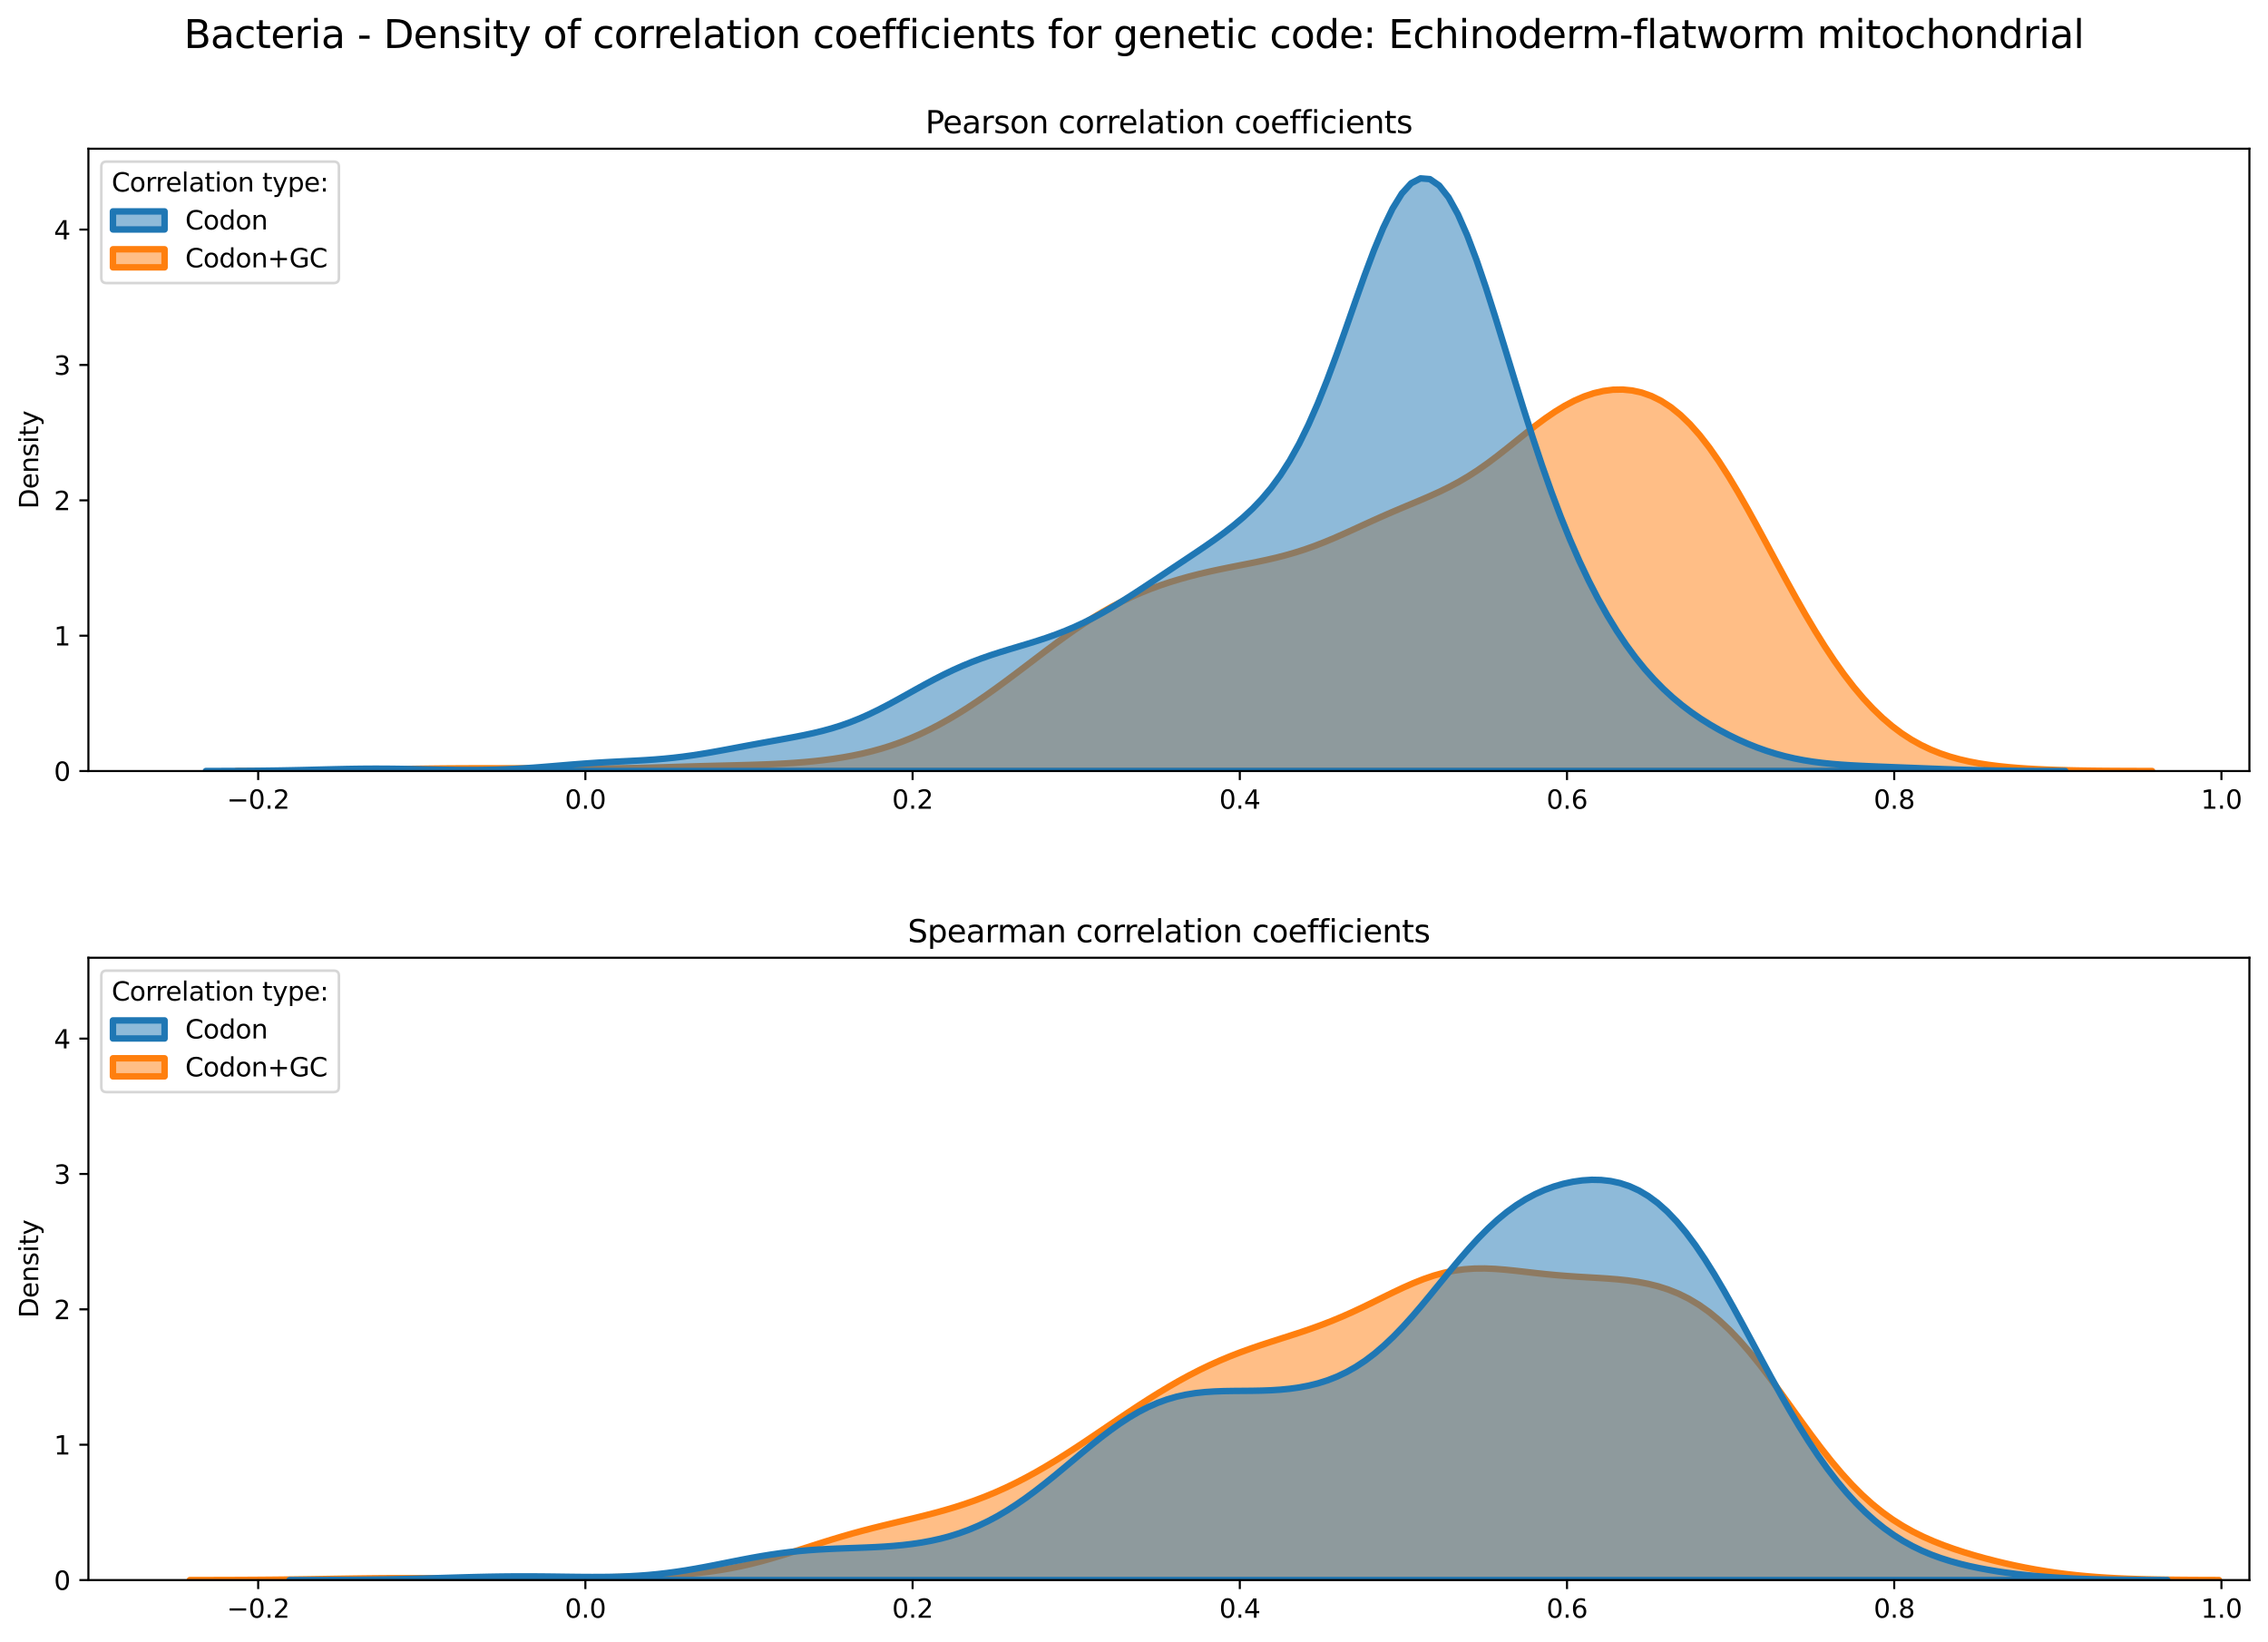 <?xml version="1.0" encoding="utf-8" standalone="no"?>
<!DOCTYPE svg PUBLIC "-//W3C//DTD SVG 1.1//EN"
  "http://www.w3.org/Graphics/SVG/1.1/DTD/svg11.dtd">
<svg xmlns:xlink="http://www.w3.org/1999/xlink" width="878.441pt" height="635.878pt" viewBox="0 0 878.441 635.878" xmlns="http://www.w3.org/2000/svg" version="1.1">
 <defs>
  <style type="text/css">*{stroke-linejoin: round; stroke-linecap: butt}</style>
 </defs>
 <g id="figure_1">
  <g id="patch_1">
   <path d="M 0 635.878 
L 878.441 635.878 
L 878.441 0 
L 0 0 
z
" style="fill: #ffffff"/>
  </g>
  <g id="axes_1">
   <g id="patch_2">
    <path d="M 34.241 298.643 
L 871.241 298.643 
L 871.241 57.6 
L 34.241 57.6 
z
" style="fill: #ffffff"/>
   </g>
   <g id="PolyCollection_1">
    <defs>
     <path id="m22876a2564" d="M 91.532 -337.243 
L 91.532 -337.235 
L 95.261 -337.235 
L 98.99 -337.235 
L 102.719 -337.235 
L 106.447 -337.235 
L 110.176 -337.235 
L 113.905 -337.235 
L 117.633 -337.235 
L 121.362 -337.235 
L 125.091 -337.235 
L 128.82 -337.235 
L 132.548 -337.235 
L 136.277 -337.235 
L 140.006 -337.235 
L 143.735 -337.235 
L 147.463 -337.235 
L 151.192 -337.235 
L 154.921 -337.235 
L 158.65 -337.235 
L 162.378 -337.235 
L 166.107 -337.235 
L 169.836 -337.235 
L 173.564 -337.235 
L 177.293 -337.235 
L 181.022 -337.235 
L 184.751 -337.235 
L 188.479 -337.235 
L 192.208 -337.235 
L 195.937 -337.235 
L 199.666 -337.235 
L 203.394 -337.235 
L 207.123 -337.235 
L 210.852 -337.235 
L 214.581 -337.235 
L 218.309 -337.235 
L 222.038 -337.235 
L 225.767 -337.235 
L 229.495 -337.235 
L 233.224 -337.235 
L 236.953 -337.235 
L 240.682 -337.235 
L 244.41 -337.235 
L 248.139 -337.235 
L 251.868 -337.235 
L 255.597 -337.235 
L 259.325 -337.235 
L 263.054 -337.235 
L 266.783 -337.235 
L 270.512 -337.235 
L 274.24 -337.235 
L 277.969 -337.235 
L 281.698 -337.235 
L 285.426 -337.235 
L 289.155 -337.235 
L 292.884 -337.235 
L 296.613 -337.235 
L 300.341 -337.235 
L 304.07 -337.235 
L 307.799 -337.235 
L 311.528 -337.235 
L 315.256 -337.235 
L 318.985 -337.235 
L 322.714 -337.235 
L 326.443 -337.235 
L 330.171 -337.235 
L 333.9 -337.235 
L 337.629 -337.235 
L 341.357 -337.235 
L 345.086 -337.235 
L 348.815 -337.235 
L 352.544 -337.235 
L 356.272 -337.235 
L 360.001 -337.235 
L 363.73 -337.235 
L 367.459 -337.235 
L 371.187 -337.235 
L 374.916 -337.235 
L 378.645 -337.235 
L 382.374 -337.235 
L 386.102 -337.235 
L 389.831 -337.235 
L 393.56 -337.235 
L 397.289 -337.235 
L 401.017 -337.235 
L 404.746 -337.235 
L 408.475 -337.235 
L 412.203 -337.235 
L 415.932 -337.235 
L 419.661 -337.235 
L 423.39 -337.235 
L 427.118 -337.235 
L 430.847 -337.235 
L 434.576 -337.235 
L 438.305 -337.235 
L 442.033 -337.235 
L 445.762 -337.235 
L 449.491 -337.235 
L 453.22 -337.235 
L 456.948 -337.235 
L 460.677 -337.235 
L 464.406 -337.235 
L 468.134 -337.235 
L 471.863 -337.235 
L 475.592 -337.235 
L 479.321 -337.235 
L 483.049 -337.235 
L 486.778 -337.235 
L 490.507 -337.235 
L 494.236 -337.235 
L 497.964 -337.235 
L 501.693 -337.235 
L 505.422 -337.235 
L 509.151 -337.235 
L 512.879 -337.235 
L 516.608 -337.235 
L 520.337 -337.235 
L 524.065 -337.235 
L 527.794 -337.235 
L 531.523 -337.235 
L 535.252 -337.235 
L 538.98 -337.235 
L 542.709 -337.235 
L 546.438 -337.235 
L 550.167 -337.235 
L 553.895 -337.235 
L 557.624 -337.235 
L 561.353 -337.235 
L 565.082 -337.235 
L 568.81 -337.235 
L 572.539 -337.235 
L 576.268 -337.235 
L 579.996 -337.235 
L 583.725 -337.235 
L 587.454 -337.235 
L 591.183 -337.235 
L 594.911 -337.235 
L 598.64 -337.235 
L 602.369 -337.235 
L 606.098 -337.235 
L 609.826 -337.235 
L 613.555 -337.235 
L 617.284 -337.235 
L 621.013 -337.235 
L 624.741 -337.235 
L 628.47 -337.235 
L 632.199 -337.235 
L 635.927 -337.235 
L 639.656 -337.235 
L 643.385 -337.235 
L 647.114 -337.235 
L 650.842 -337.235 
L 654.571 -337.235 
L 658.3 -337.235 
L 662.029 -337.235 
L 665.757 -337.235 
L 669.486 -337.235 
L 673.215 -337.235 
L 676.944 -337.235 
L 680.672 -337.235 
L 684.401 -337.235 
L 688.13 -337.235 
L 691.858 -337.235 
L 695.587 -337.235 
L 699.316 -337.235 
L 703.045 -337.235 
L 706.773 -337.235 
L 710.502 -337.235 
L 714.231 -337.235 
L 717.96 -337.235 
L 721.688 -337.235 
L 725.417 -337.235 
L 729.146 -337.235 
L 732.875 -337.235 
L 736.603 -337.235 
L 740.332 -337.235 
L 744.061 -337.235 
L 747.79 -337.235 
L 751.518 -337.235 
L 755.247 -337.235 
L 758.976 -337.235 
L 762.704 -337.235 
L 766.433 -337.235 
L 770.162 -337.235 
L 773.891 -337.235 
L 777.619 -337.235 
L 781.348 -337.235 
L 785.077 -337.235 
L 788.806 -337.235 
L 792.534 -337.235 
L 796.263 -337.235 
L 799.992 -337.235 
L 803.721 -337.235 
L 807.449 -337.235 
L 811.178 -337.235 
L 814.907 -337.235 
L 818.635 -337.235 
L 822.364 -337.235 
L 826.093 -337.235 
L 829.822 -337.235 
L 833.55 -337.235 
L 833.55 -337.246 
L 833.55 -337.246 
L 829.822 -337.252 
L 826.093 -337.261 
L 822.364 -337.275 
L 818.635 -337.294 
L 814.907 -337.321 
L 811.178 -337.358 
L 807.449 -337.407 
L 803.721 -337.473 
L 799.992 -337.558 
L 796.263 -337.666 
L 792.534 -337.804 
L 788.806 -337.975 
L 785.077 -338.188 
L 781.348 -338.45 
L 777.619 -338.77 
L 773.891 -339.162 
L 770.162 -339.639 
L 766.433 -340.219 
L 762.704 -340.925 
L 758.976 -341.782 
L 755.247 -342.817 
L 751.518 -344.063 
L 747.79 -345.553 
L 744.061 -347.321 
L 740.332 -349.4 
L 736.603 -351.821 
L 732.875 -354.612 
L 729.146 -357.794 
L 725.417 -361.384 
L 721.688 -365.391 
L 717.96 -369.818 
L 714.231 -374.658 
L 710.502 -379.9 
L 706.773 -385.523 
L 703.045 -391.497 
L 699.316 -397.785 
L 695.587 -404.338 
L 691.858 -411.096 
L 688.13 -417.989 
L 684.401 -424.936 
L 680.672 -431.847 
L 676.944 -438.628 
L 673.215 -445.181 
L 669.486 -451.411 
L 665.757 -457.231 
L 662.029 -462.568 
L 658.3 -467.363 
L 654.571 -471.577 
L 650.842 -475.19 
L 647.114 -478.2 
L 643.385 -480.621 
L 639.656 -482.478 
L 635.927 -483.804 
L 632.199 -484.633 
L 628.47 -484.999 
L 624.741 -484.929 
L 621.013 -484.447 
L 617.284 -483.571 
L 613.555 -482.316 
L 609.826 -480.698 
L 606.098 -478.738 
L 602.369 -476.467 
L 598.64 -473.923 
L 594.911 -471.162 
L 591.183 -468.248 
L 587.454 -465.253 
L 583.725 -462.254 
L 579.996 -459.322 
L 576.268 -456.52 
L 572.539 -453.897 
L 568.81 -451.482 
L 565.082 -449.281 
L 561.353 -447.283 
L 557.624 -445.459 
L 553.895 -443.768 
L 550.167 -442.163 
L 546.438 -440.6 
L 542.709 -439.038 
L 538.98 -437.449 
L 535.252 -435.819 
L 531.523 -434.147 
L 527.794 -432.446 
L 524.065 -430.736 
L 520.337 -429.049 
L 516.608 -427.414 
L 512.879 -425.861 
L 509.151 -424.415 
L 505.422 -423.091 
L 501.693 -421.896 
L 497.964 -420.826 
L 494.236 -419.87 
L 490.507 -419.008 
L 486.778 -418.216 
L 483.049 -417.467 
L 479.321 -416.736 
L 475.592 -415.999 
L 471.863 -415.232 
L 468.134 -414.419 
L 464.406 -413.544 
L 460.677 -412.594 
L 456.948 -411.559 
L 453.22 -410.427 
L 449.491 -409.186 
L 445.762 -407.827 
L 442.033 -406.336 
L 438.305 -404.703 
L 434.576 -402.92 
L 430.847 -400.98 
L 427.118 -398.881 
L 423.39 -396.629 
L 419.661 -394.231 
L 415.932 -391.704 
L 412.203 -389.066 
L 408.475 -386.34 
L 404.746 -383.553 
L 401.017 -380.728 
L 397.289 -377.893 
L 393.56 -375.07 
L 389.831 -372.282 
L 386.102 -369.55 
L 382.374 -366.89 
L 378.645 -364.319 
L 374.916 -361.853 
L 371.187 -359.504 
L 367.459 -357.283 
L 363.73 -355.202 
L 360.001 -353.268 
L 356.272 -351.487 
L 352.544 -349.863 
L 348.815 -348.395 
L 345.086 -347.08 
L 341.357 -345.912 
L 337.629 -344.884 
L 333.9 -343.986 
L 330.171 -343.206 
L 326.443 -342.533 
L 322.714 -341.956 
L 318.985 -341.464 
L 315.256 -341.049 
L 311.528 -340.7 
L 307.799 -340.41 
L 304.07 -340.171 
L 300.341 -339.976 
L 296.613 -339.816 
L 292.884 -339.684 
L 289.155 -339.573 
L 285.426 -339.475 
L 281.698 -339.383 
L 277.969 -339.292 
L 274.24 -339.198 
L 270.512 -339.099 
L 266.783 -338.993 
L 263.054 -338.884 
L 259.325 -338.773 
L 255.597 -338.664 
L 251.868 -338.562 
L 248.139 -338.471 
L 244.41 -338.393 
L 240.682 -338.331 
L 236.953 -338.287 
L 233.224 -338.258 
L 229.495 -338.243 
L 225.767 -338.241 
L 222.038 -338.246 
L 218.309 -338.256 
L 214.581 -338.269 
L 210.852 -338.281 
L 207.123 -338.292 
L 203.394 -338.3 
L 199.666 -338.306 
L 195.937 -338.308 
L 192.208 -338.308 
L 188.479 -338.305 
L 184.751 -338.298 
L 181.022 -338.287 
L 177.293 -338.27 
L 173.564 -338.246 
L 169.836 -338.214 
L 166.107 -338.172 
L 162.378 -338.121 
L 158.65 -338.061 
L 154.921 -337.994 
L 151.192 -337.92 
L 147.463 -337.843 
L 143.735 -337.764 
L 140.006 -337.687 
L 136.277 -337.613 
L 132.548 -337.546 
L 128.82 -337.485 
L 125.091 -337.432 
L 121.362 -337.387 
L 117.633 -337.349 
L 113.905 -337.319 
L 110.176 -337.296 
L 106.447 -337.278 
L 102.719 -337.265 
L 98.99 -337.255 
L 95.261 -337.248 
L 91.532 -337.243 
z
" style="stroke: #ff7f0e; stroke-width: 2.5"/>
    </defs>
    <g clip-path="url(#pb8055d58a1)">
     <use xlink:href="#m22876a2564" x="0" y="635.878" style="fill: #ff7f0e; fill-opacity: 0.5; stroke: #ff7f0e; stroke-width: 2.5"/>
    </g>
   </g>
   <g id="PolyCollection_2">
    <defs>
     <path id="m2255c66a0e" d="M 79.746 -337.245 
L 79.746 -337.235 
L 83.365 -337.235 
L 86.983 -337.235 
L 90.602 -337.235 
L 94.221 -337.235 
L 97.84 -337.235 
L 101.459 -337.235 
L 105.078 -337.235 
L 108.697 -337.235 
L 112.316 -337.235 
L 115.935 -337.235 
L 119.554 -337.235 
L 123.173 -337.235 
L 126.791 -337.235 
L 130.41 -337.235 
L 134.029 -337.235 
L 137.648 -337.235 
L 141.267 -337.235 
L 144.886 -337.235 
L 148.505 -337.235 
L 152.124 -337.235 
L 155.743 -337.235 
L 159.362 -337.235 
L 162.981 -337.235 
L 166.599 -337.235 
L 170.218 -337.235 
L 173.837 -337.235 
L 177.456 -337.235 
L 181.075 -337.235 
L 184.694 -337.235 
L 188.313 -337.235 
L 191.932 -337.235 
L 195.551 -337.235 
L 199.17 -337.235 
L 202.789 -337.235 
L 206.407 -337.235 
L 210.026 -337.235 
L 213.645 -337.235 
L 217.264 -337.235 
L 220.883 -337.235 
L 224.502 -337.235 
L 228.121 -337.235 
L 231.74 -337.235 
L 235.359 -337.235 
L 238.978 -337.235 
L 242.597 -337.235 
L 246.215 -337.235 
L 249.834 -337.235 
L 253.453 -337.235 
L 257.072 -337.235 
L 260.691 -337.235 
L 264.31 -337.235 
L 267.929 -337.235 
L 271.548 -337.235 
L 275.167 -337.235 
L 278.786 -337.235 
L 282.405 -337.235 
L 286.023 -337.235 
L 289.642 -337.235 
L 293.261 -337.235 
L 296.88 -337.235 
L 300.499 -337.235 
L 304.118 -337.235 
L 307.737 -337.235 
L 311.356 -337.235 
L 314.975 -337.235 
L 318.594 -337.235 
L 322.213 -337.235 
L 325.831 -337.235 
L 329.45 -337.235 
L 333.069 -337.235 
L 336.688 -337.235 
L 340.307 -337.235 
L 343.926 -337.235 
L 347.545 -337.235 
L 351.164 -337.235 
L 354.783 -337.235 
L 358.402 -337.235 
L 362.021 -337.235 
L 365.639 -337.235 
L 369.258 -337.235 
L 372.877 -337.235 
L 376.496 -337.235 
L 380.115 -337.235 
L 383.734 -337.235 
L 387.353 -337.235 
L 390.972 -337.235 
L 394.591 -337.235 
L 398.21 -337.235 
L 401.829 -337.235 
L 405.447 -337.235 
L 409.066 -337.235 
L 412.685 -337.235 
L 416.304 -337.235 
L 419.923 -337.235 
L 423.542 -337.235 
L 427.161 -337.235 
L 430.78 -337.235 
L 434.399 -337.235 
L 438.018 -337.235 
L 441.637 -337.235 
L 445.255 -337.235 
L 448.874 -337.235 
L 452.493 -337.235 
L 456.112 -337.235 
L 459.731 -337.235 
L 463.35 -337.235 
L 466.969 -337.235 
L 470.588 -337.235 
L 474.207 -337.235 
L 477.826 -337.235 
L 481.445 -337.235 
L 485.063 -337.235 
L 488.682 -337.235 
L 492.301 -337.235 
L 495.92 -337.235 
L 499.539 -337.235 
L 503.158 -337.235 
L 506.777 -337.235 
L 510.396 -337.235 
L 514.015 -337.235 
L 517.634 -337.235 
L 521.253 -337.235 
L 524.871 -337.235 
L 528.49 -337.235 
L 532.109 -337.235 
L 535.728 -337.235 
L 539.347 -337.235 
L 542.966 -337.235 
L 546.585 -337.235 
L 550.204 -337.235 
L 553.823 -337.235 
L 557.442 -337.235 
L 561.061 -337.235 
L 564.679 -337.235 
L 568.298 -337.235 
L 571.917 -337.235 
L 575.536 -337.235 
L 579.155 -337.235 
L 582.774 -337.235 
L 586.393 -337.235 
L 590.012 -337.235 
L 593.631 -337.235 
L 597.25 -337.235 
L 600.869 -337.235 
L 604.487 -337.235 
L 608.106 -337.235 
L 611.725 -337.235 
L 615.344 -337.235 
L 618.963 -337.235 
L 622.582 -337.235 
L 626.201 -337.235 
L 629.82 -337.235 
L 633.439 -337.235 
L 637.058 -337.235 
L 640.677 -337.235 
L 644.295 -337.235 
L 647.914 -337.235 
L 651.533 -337.235 
L 655.152 -337.235 
L 658.771 -337.235 
L 662.39 -337.235 
L 666.009 -337.235 
L 669.628 -337.235 
L 673.247 -337.235 
L 676.866 -337.235 
L 680.485 -337.235 
L 684.103 -337.235 
L 687.722 -337.235 
L 691.341 -337.235 
L 694.96 -337.235 
L 698.579 -337.235 
L 702.198 -337.235 
L 705.817 -337.235 
L 709.436 -337.235 
L 713.055 -337.235 
L 716.674 -337.235 
L 720.293 -337.235 
L 723.911 -337.235 
L 727.53 -337.235 
L 731.149 -337.235 
L 734.768 -337.235 
L 738.387 -337.235 
L 742.006 -337.235 
L 745.625 -337.235 
L 749.244 -337.235 
L 752.863 -337.235 
L 756.482 -337.235 
L 760.101 -337.235 
L 763.719 -337.235 
L 767.338 -337.235 
L 770.957 -337.235 
L 774.576 -337.235 
L 778.195 -337.235 
L 781.814 -337.235 
L 785.433 -337.235 
L 789.052 -337.235 
L 792.671 -337.235 
L 796.29 -337.235 
L 799.909 -337.235 
L 799.909 -337.245 
L 799.909 -337.245 
L 796.29 -337.251 
L 792.671 -337.261 
L 789.052 -337.275 
L 785.433 -337.295 
L 781.814 -337.323 
L 778.195 -337.361 
L 774.576 -337.41 
L 770.957 -337.471 
L 767.338 -337.547 
L 763.719 -337.637 
L 760.101 -337.741 
L 756.482 -337.858 
L 752.863 -337.985 
L 749.244 -338.12 
L 745.625 -338.26 
L 742.006 -338.401 
L 738.387 -338.541 
L 734.768 -338.68 
L 731.149 -338.819 
L 727.53 -338.96 
L 723.911 -339.111 
L 720.293 -339.279 
L 716.674 -339.476 
L 713.055 -339.715 
L 709.436 -340.014 
L 705.817 -340.388 
L 702.198 -340.854 
L 698.579 -341.431 
L 694.96 -342.133 
L 691.341 -342.972 
L 687.722 -343.957 
L 684.103 -345.094 
L 680.485 -346.386 
L 676.866 -347.832 
L 673.247 -349.433 
L 669.628 -351.189 
L 666.009 -353.106 
L 662.39 -355.195 
L 658.771 -357.471 
L 655.152 -359.959 
L 651.533 -362.689 
L 647.914 -365.694 
L 644.295 -369.012 
L 640.677 -372.68 
L 637.058 -376.736 
L 633.439 -381.211 
L 629.82 -386.137 
L 626.201 -391.544 
L 622.582 -397.46 
L 618.963 -403.917 
L 615.344 -410.946 
L 611.725 -418.581 
L 608.106 -426.853 
L 604.487 -435.785 
L 600.869 -445.384 
L 597.25 -455.632 
L 593.631 -466.475 
L 590.012 -477.817 
L 586.393 -489.511 
L 582.774 -501.357 
L 579.155 -513.104 
L 575.536 -524.459 
L 571.917 -535.098 
L 568.298 -544.685 
L 564.679 -552.89 
L 561.061 -559.415 
L 557.442 -564.011 
L 553.823 -566.502 
L 550.204 -566.8 
L 546.585 -564.909 
L 542.966 -560.932 
L 539.347 -555.063 
L 535.728 -547.577 
L 532.109 -538.808 
L 528.49 -529.128 
L 524.871 -518.922 
L 521.253 -508.56 
L 517.634 -498.377 
L 514.015 -488.653 
L 510.396 -479.598 
L 506.777 -471.351 
L 503.158 -463.977 
L 499.539 -457.477 
L 495.92 -451.803 
L 492.301 -446.87 
L 488.682 -442.571 
L 485.063 -438.796 
L 481.445 -435.436 
L 477.826 -432.395 
L 474.207 -429.588 
L 470.588 -426.949 
L 466.969 -424.422 
L 463.35 -421.963 
L 459.731 -419.541 
L 456.112 -417.132 
L 452.493 -414.724 
L 448.874 -412.315 
L 445.255 -409.909 
L 441.637 -407.522 
L 438.018 -405.173 
L 434.399 -402.886 
L 430.78 -400.685 
L 427.161 -398.592 
L 423.542 -396.626 
L 419.923 -394.799 
L 416.304 -393.117 
L 412.685 -391.578 
L 409.066 -390.172 
L 405.447 -388.884 
L 401.829 -387.691 
L 398.21 -386.567 
L 394.591 -385.479 
L 390.972 -384.396 
L 387.353 -383.284 
L 383.734 -382.113 
L 380.115 -380.856 
L 376.496 -379.491 
L 372.877 -378.007 
L 369.258 -376.396 
L 365.639 -374.663 
L 362.021 -372.818 
L 358.402 -370.884 
L 354.783 -368.888 
L 351.164 -366.865 
L 347.545 -364.853 
L 343.926 -362.891 
L 340.307 -361.016 
L 336.688 -359.262 
L 333.069 -357.652 
L 329.45 -356.202 
L 325.831 -354.914 
L 322.213 -353.782 
L 318.594 -352.792 
L 314.975 -351.919 
L 311.356 -351.14 
L 307.737 -350.426 
L 304.118 -349.753 
L 300.499 -349.098 
L 296.88 -348.447 
L 293.261 -347.788 
L 289.642 -347.118 
L 286.023 -346.439 
L 282.405 -345.759 
L 278.786 -345.089 
L 275.167 -344.443 
L 271.548 -343.835 
L 267.929 -343.278 
L 264.31 -342.783 
L 260.691 -342.356 
L 257.072 -341.997 
L 253.453 -341.701 
L 249.834 -341.458 
L 246.215 -341.253 
L 242.597 -341.07 
L 238.978 -340.89 
L 235.359 -340.701 
L 231.74 -340.491 
L 228.121 -340.253 
L 224.502 -339.988 
L 220.883 -339.701 
L 217.264 -339.399 
L 213.645 -339.094 
L 210.026 -338.799 
L 206.407 -338.523 
L 202.789 -338.278 
L 199.17 -338.069 
L 195.551 -337.901 
L 191.932 -337.776 
L 188.313 -337.692 
L 184.694 -337.647 
L 181.075 -337.638 
L 177.456 -337.659 
L 173.837 -337.704 
L 170.218 -337.768 
L 166.599 -337.843 
L 162.981 -337.923 
L 159.362 -337.999 
L 155.743 -338.065 
L 152.124 -338.115 
L 148.505 -338.145 
L 144.886 -338.151 
L 141.267 -338.132 
L 137.648 -338.091 
L 134.029 -338.03 
L 130.41 -337.953 
L 126.791 -337.867 
L 123.173 -337.776 
L 119.554 -337.686 
L 115.935 -337.601 
L 112.316 -337.524 
L 108.697 -337.457 
L 105.078 -337.401 
L 101.459 -337.355 
L 97.84 -337.32 
L 94.221 -337.294 
L 90.602 -337.274 
L 86.983 -337.261 
L 83.365 -337.251 
L 79.746 -337.245 
z
" style="stroke: #1f77b4; stroke-width: 2.5"/>
    </defs>
    <g clip-path="url(#pb8055d58a1)">
     <use xlink:href="#m2255c66a0e" x="0" y="635.878" style="fill: #1f77b4; fill-opacity: 0.5; stroke: #1f77b4; stroke-width: 2.5"/>
    </g>
   </g>
   <g id="matplotlib.axis_1">
    <g id="xtick_1">
     <g id="line2d_1">
      <defs>
       <path id="m64774e9dfb" d="M 0 0 
L 0 3.5 
" style="stroke: #000000; stroke-width: 0.8"/>
      </defs>
      <g>
       <use xlink:href="#m64774e9dfb" x="99.995" y="298.643" style="stroke: #000000; stroke-width: 0.8"/>
      </g>
     </g>
     <g id="text_1">
      <!-- −0.2 -->
      <g transform="translate(87.853 313.242) scale(0.1 -0.1)">
       <defs>
        <path id="DejaVuSans-2212" d="M 678 2272 
L 4684 2272 
L 4684 1741 
L 678 1741 
L 678 2272 
z
" transform="scale(0.016)"/>
        <path id="DejaVuSans-30" d="M 2034 4250 
Q 1547 4250 1301 3770 
Q 1056 3291 1056 2328 
Q 1056 1369 1301 889 
Q 1547 409 2034 409 
Q 2525 409 2770 889 
Q 3016 1369 3016 2328 
Q 3016 3291 2770 3770 
Q 2525 4250 2034 4250 
z
M 2034 4750 
Q 2819 4750 3233 4129 
Q 3647 3509 3647 2328 
Q 3647 1150 3233 529 
Q 2819 -91 2034 -91 
Q 1250 -91 836 529 
Q 422 1150 422 2328 
Q 422 3509 836 4129 
Q 1250 4750 2034 4750 
z
" transform="scale(0.016)"/>
        <path id="DejaVuSans-2e" d="M 684 794 
L 1344 794 
L 1344 0 
L 684 0 
L 684 794 
z
" transform="scale(0.016)"/>
        <path id="DejaVuSans-32" d="M 1228 531 
L 3431 531 
L 3431 0 
L 469 0 
L 469 531 
Q 828 903 1448 1529 
Q 2069 2156 2228 2338 
Q 2531 2678 2651 2914 
Q 2772 3150 2772 3378 
Q 2772 3750 2511 3984 
Q 2250 4219 1831 4219 
Q 1534 4219 1204 4116 
Q 875 4013 500 3803 
L 500 4441 
Q 881 4594 1212 4672 
Q 1544 4750 1819 4750 
Q 2544 4750 2975 4387 
Q 3406 4025 3406 3419 
Q 3406 3131 3298 2873 
Q 3191 2616 2906 2266 
Q 2828 2175 2409 1742 
Q 1991 1309 1228 531 
z
" transform="scale(0.016)"/>
       </defs>
       <use xlink:href="#DejaVuSans-2212"/>
       <use xlink:href="#DejaVuSans-30" x="83.789"/>
       <use xlink:href="#DejaVuSans-2e" x="147.412"/>
       <use xlink:href="#DejaVuSans-32" x="179.199"/>
      </g>
     </g>
    </g>
    <g id="xtick_2">
     <g id="line2d_2">
      <g>
       <use xlink:href="#m64774e9dfb" x="226.73" y="298.643" style="stroke: #000000; stroke-width: 0.8"/>
      </g>
     </g>
     <g id="text_2">
      <!-- 0.0 -->
      <g transform="translate(218.778 313.242) scale(0.1 -0.1)">
       <use xlink:href="#DejaVuSans-30"/>
       <use xlink:href="#DejaVuSans-2e" x="63.623"/>
       <use xlink:href="#DejaVuSans-30" x="95.41"/>
      </g>
     </g>
    </g>
    <g id="xtick_3">
     <g id="line2d_3">
      <g>
       <use xlink:href="#m64774e9dfb" x="353.465" y="298.643" style="stroke: #000000; stroke-width: 0.8"/>
      </g>
     </g>
     <g id="text_3">
      <!-- 0.2 -->
      <g transform="translate(345.513 313.242) scale(0.1 -0.1)">
       <use xlink:href="#DejaVuSans-30"/>
       <use xlink:href="#DejaVuSans-2e" x="63.623"/>
       <use xlink:href="#DejaVuSans-32" x="95.41"/>
      </g>
     </g>
    </g>
    <g id="xtick_4">
     <g id="line2d_4">
      <g>
       <use xlink:href="#m64774e9dfb" x="480.2" y="298.643" style="stroke: #000000; stroke-width: 0.8"/>
      </g>
     </g>
     <g id="text_4">
      <!-- 0.4 -->
      <g transform="translate(472.248 313.242) scale(0.1 -0.1)">
       <defs>
        <path id="DejaVuSans-34" d="M 2419 4116 
L 825 1625 
L 2419 1625 
L 2419 4116 
z
M 2253 4666 
L 3047 4666 
L 3047 1625 
L 3713 1625 
L 3713 1100 
L 3047 1100 
L 3047 0 
L 2419 0 
L 2419 1100 
L 313 1100 
L 313 1709 
L 2253 4666 
z
" transform="scale(0.016)"/>
       </defs>
       <use xlink:href="#DejaVuSans-30"/>
       <use xlink:href="#DejaVuSans-2e" x="63.623"/>
       <use xlink:href="#DejaVuSans-34" x="95.41"/>
      </g>
     </g>
    </g>
    <g id="xtick_5">
     <g id="line2d_5">
      <g>
       <use xlink:href="#m64774e9dfb" x="606.935" y="298.643" style="stroke: #000000; stroke-width: 0.8"/>
      </g>
     </g>
     <g id="text_5">
      <!-- 0.6 -->
      <g transform="translate(598.984 313.242) scale(0.1 -0.1)">
       <defs>
        <path id="DejaVuSans-36" d="M 2113 2584 
Q 1688 2584 1439 2293 
Q 1191 2003 1191 1497 
Q 1191 994 1439 701 
Q 1688 409 2113 409 
Q 2538 409 2786 701 
Q 3034 994 3034 1497 
Q 3034 2003 2786 2293 
Q 2538 2584 2113 2584 
z
M 3366 4563 
L 3366 3988 
Q 3128 4100 2886 4159 
Q 2644 4219 2406 4219 
Q 1781 4219 1451 3797 
Q 1122 3375 1075 2522 
Q 1259 2794 1537 2939 
Q 1816 3084 2150 3084 
Q 2853 3084 3261 2657 
Q 3669 2231 3669 1497 
Q 3669 778 3244 343 
Q 2819 -91 2113 -91 
Q 1303 -91 875 529 
Q 447 1150 447 2328 
Q 447 3434 972 4092 
Q 1497 4750 2381 4750 
Q 2619 4750 2861 4703 
Q 3103 4656 3366 4563 
z
" transform="scale(0.016)"/>
       </defs>
       <use xlink:href="#DejaVuSans-30"/>
       <use xlink:href="#DejaVuSans-2e" x="63.623"/>
       <use xlink:href="#DejaVuSans-36" x="95.41"/>
      </g>
     </g>
    </g>
    <g id="xtick_6">
     <g id="line2d_6">
      <g>
       <use xlink:href="#m64774e9dfb" x="733.67" y="298.643" style="stroke: #000000; stroke-width: 0.8"/>
      </g>
     </g>
     <g id="text_6">
      <!-- 0.8 -->
      <g transform="translate(725.719 313.242) scale(0.1 -0.1)">
       <defs>
        <path id="DejaVuSans-38" d="M 2034 2216 
Q 1584 2216 1326 1975 
Q 1069 1734 1069 1313 
Q 1069 891 1326 650 
Q 1584 409 2034 409 
Q 2484 409 2743 651 
Q 3003 894 3003 1313 
Q 3003 1734 2745 1975 
Q 2488 2216 2034 2216 
z
M 1403 2484 
Q 997 2584 770 2862 
Q 544 3141 544 3541 
Q 544 4100 942 4425 
Q 1341 4750 2034 4750 
Q 2731 4750 3128 4425 
Q 3525 4100 3525 3541 
Q 3525 3141 3298 2862 
Q 3072 2584 2669 2484 
Q 3125 2378 3379 2068 
Q 3634 1759 3634 1313 
Q 3634 634 3220 271 
Q 2806 -91 2034 -91 
Q 1263 -91 848 271 
Q 434 634 434 1313 
Q 434 1759 690 2068 
Q 947 2378 1403 2484 
z
M 1172 3481 
Q 1172 3119 1398 2916 
Q 1625 2713 2034 2713 
Q 2441 2713 2670 2916 
Q 2900 3119 2900 3481 
Q 2900 3844 2670 4047 
Q 2441 4250 2034 4250 
Q 1625 4250 1398 4047 
Q 1172 3844 1172 3481 
z
" transform="scale(0.016)"/>
       </defs>
       <use xlink:href="#DejaVuSans-30"/>
       <use xlink:href="#DejaVuSans-2e" x="63.623"/>
       <use xlink:href="#DejaVuSans-38" x="95.41"/>
      </g>
     </g>
    </g>
    <g id="xtick_7">
     <g id="line2d_7">
      <g>
       <use xlink:href="#m64774e9dfb" x="860.405" y="298.643" style="stroke: #000000; stroke-width: 0.8"/>
      </g>
     </g>
     <g id="text_7">
      <!-- 1.0 -->
      <g transform="translate(852.454 313.242) scale(0.1 -0.1)">
       <defs>
        <path id="DejaVuSans-31" d="M 794 531 
L 1825 531 
L 1825 4091 
L 703 3866 
L 703 4441 
L 1819 4666 
L 2450 4666 
L 2450 531 
L 3481 531 
L 3481 0 
L 794 0 
L 794 531 
z
" transform="scale(0.016)"/>
       </defs>
       <use xlink:href="#DejaVuSans-31"/>
       <use xlink:href="#DejaVuSans-2e" x="63.623"/>
       <use xlink:href="#DejaVuSans-30" x="95.41"/>
      </g>
     </g>
    </g>
   </g>
   <g id="matplotlib.axis_2">
    <g id="ytick_1">
     <g id="line2d_8">
      <defs>
       <path id="m381eb19e7b" d="M 0 0 
L -3.5 0 
" style="stroke: #000000; stroke-width: 0.8"/>
      </defs>
      <g>
       <use xlink:href="#m381eb19e7b" x="34.241" y="298.643" style="stroke: #000000; stroke-width: 0.8"/>
      </g>
     </g>
     <g id="text_8">
      <!-- 0 -->
      <g transform="translate(20.878 302.443) scale(0.1 -0.1)">
       <use xlink:href="#DejaVuSans-30"/>
      </g>
     </g>
    </g>
    <g id="ytick_2">
     <g id="line2d_9">
      <g>
       <use xlink:href="#m381eb19e7b" x="34.241" y="246.215" style="stroke: #000000; stroke-width: 0.8"/>
      </g>
     </g>
     <g id="text_9">
      <!-- 1 -->
      <g transform="translate(20.878 250.014) scale(0.1 -0.1)">
       <use xlink:href="#DejaVuSans-31"/>
      </g>
     </g>
    </g>
    <g id="ytick_3">
     <g id="line2d_10">
      <g>
       <use xlink:href="#m381eb19e7b" x="34.241" y="193.786" style="stroke: #000000; stroke-width: 0.8"/>
      </g>
     </g>
     <g id="text_10">
      <!-- 2 -->
      <g transform="translate(20.878 197.585) scale(0.1 -0.1)">
       <use xlink:href="#DejaVuSans-32"/>
      </g>
     </g>
    </g>
    <g id="ytick_4">
     <g id="line2d_11">
      <g>
       <use xlink:href="#m381eb19e7b" x="34.241" y="141.357" style="stroke: #000000; stroke-width: 0.8"/>
      </g>
     </g>
     <g id="text_11">
      <!-- 3 -->
      <g transform="translate(20.878 145.156) scale(0.1 -0.1)">
       <defs>
        <path id="DejaVuSans-33" d="M 2597 2516 
Q 3050 2419 3304 2112 
Q 3559 1806 3559 1356 
Q 3559 666 3084 287 
Q 2609 -91 1734 -91 
Q 1441 -91 1130 -33 
Q 819 25 488 141 
L 488 750 
Q 750 597 1062 519 
Q 1375 441 1716 441 
Q 2309 441 2620 675 
Q 2931 909 2931 1356 
Q 2931 1769 2642 2001 
Q 2353 2234 1838 2234 
L 1294 2234 
L 1294 2753 
L 1863 2753 
Q 2328 2753 2575 2939 
Q 2822 3125 2822 3475 
Q 2822 3834 2567 4026 
Q 2313 4219 1838 4219 
Q 1578 4219 1281 4162 
Q 984 4106 628 3988 
L 628 4550 
Q 988 4650 1302 4700 
Q 1616 4750 1894 4750 
Q 2613 4750 3031 4423 
Q 3450 4097 3450 3541 
Q 3450 3153 3228 2886 
Q 3006 2619 2597 2516 
z
" transform="scale(0.016)"/>
       </defs>
       <use xlink:href="#DejaVuSans-33"/>
      </g>
     </g>
    </g>
    <g id="ytick_5">
     <g id="line2d_12">
      <g>
       <use xlink:href="#m381eb19e7b" x="34.241" y="88.928" style="stroke: #000000; stroke-width: 0.8"/>
      </g>
     </g>
     <g id="text_12">
      <!-- 4 -->
      <g transform="translate(20.878 92.728) scale(0.1 -0.1)">
       <use xlink:href="#DejaVuSans-34"/>
      </g>
     </g>
    </g>
    <g id="text_13">
     <!-- Density -->
     <g transform="translate(14.798 197.13) rotate(-90) scale(0.1 -0.1)">
      <defs>
       <path id="DejaVuSans-44" d="M 1259 4147 
L 1259 519 
L 2022 519 
Q 2988 519 3436 956 
Q 3884 1394 3884 2338 
Q 3884 3275 3436 3711 
Q 2988 4147 2022 4147 
L 1259 4147 
z
M 628 4666 
L 1925 4666 
Q 3281 4666 3915 4102 
Q 4550 3538 4550 2338 
Q 4550 1131 3912 565 
Q 3275 0 1925 0 
L 628 0 
L 628 4666 
z
" transform="scale(0.016)"/>
       <path id="DejaVuSans-65" d="M 3597 1894 
L 3597 1613 
L 953 1613 
Q 991 1019 1311 708 
Q 1631 397 2203 397 
Q 2534 397 2845 478 
Q 3156 559 3463 722 
L 3463 178 
Q 3153 47 2828 -22 
Q 2503 -91 2169 -91 
Q 1331 -91 842 396 
Q 353 884 353 1716 
Q 353 2575 817 3079 
Q 1281 3584 2069 3584 
Q 2775 3584 3186 3129 
Q 3597 2675 3597 1894 
z
M 3022 2063 
Q 3016 2534 2758 2815 
Q 2500 3097 2075 3097 
Q 1594 3097 1305 2825 
Q 1016 2553 972 2059 
L 3022 2063 
z
" transform="scale(0.016)"/>
       <path id="DejaVuSans-6e" d="M 3513 2113 
L 3513 0 
L 2938 0 
L 2938 2094 
Q 2938 2591 2744 2837 
Q 2550 3084 2163 3084 
Q 1697 3084 1428 2787 
Q 1159 2491 1159 1978 
L 1159 0 
L 581 0 
L 581 3500 
L 1159 3500 
L 1159 2956 
Q 1366 3272 1645 3428 
Q 1925 3584 2291 3584 
Q 2894 3584 3203 3211 
Q 3513 2838 3513 2113 
z
" transform="scale(0.016)"/>
       <path id="DejaVuSans-73" d="M 2834 3397 
L 2834 2853 
Q 2591 2978 2328 3040 
Q 2066 3103 1784 3103 
Q 1356 3103 1142 2972 
Q 928 2841 928 2578 
Q 928 2378 1081 2264 
Q 1234 2150 1697 2047 
L 1894 2003 
Q 2506 1872 2764 1633 
Q 3022 1394 3022 966 
Q 3022 478 2636 193 
Q 2250 -91 1575 -91 
Q 1294 -91 989 -36 
Q 684 19 347 128 
L 347 722 
Q 666 556 975 473 
Q 1284 391 1588 391 
Q 1994 391 2212 530 
Q 2431 669 2431 922 
Q 2431 1156 2273 1281 
Q 2116 1406 1581 1522 
L 1381 1569 
Q 847 1681 609 1914 
Q 372 2147 372 2553 
Q 372 3047 722 3315 
Q 1072 3584 1716 3584 
Q 2034 3584 2315 3537 
Q 2597 3491 2834 3397 
z
" transform="scale(0.016)"/>
       <path id="DejaVuSans-69" d="M 603 3500 
L 1178 3500 
L 1178 0 
L 603 0 
L 603 3500 
z
M 603 4863 
L 1178 4863 
L 1178 4134 
L 603 4134 
L 603 4863 
z
" transform="scale(0.016)"/>
       <path id="DejaVuSans-74" d="M 1172 4494 
L 1172 3500 
L 2356 3500 
L 2356 3053 
L 1172 3053 
L 1172 1153 
Q 1172 725 1289 603 
Q 1406 481 1766 481 
L 2356 481 
L 2356 0 
L 1766 0 
Q 1100 0 847 248 
Q 594 497 594 1153 
L 594 3053 
L 172 3053 
L 172 3500 
L 594 3500 
L 594 4494 
L 1172 4494 
z
" transform="scale(0.016)"/>
       <path id="DejaVuSans-79" d="M 2059 -325 
Q 1816 -950 1584 -1140 
Q 1353 -1331 966 -1331 
L 506 -1331 
L 506 -850 
L 844 -850 
Q 1081 -850 1212 -737 
Q 1344 -625 1503 -206 
L 1606 56 
L 191 3500 
L 800 3500 
L 1894 763 
L 2988 3500 
L 3597 3500 
L 2059 -325 
z
" transform="scale(0.016)"/>
      </defs>
      <use xlink:href="#DejaVuSans-44"/>
      <use xlink:href="#DejaVuSans-65" x="77.002"/>
      <use xlink:href="#DejaVuSans-6e" x="138.525"/>
      <use xlink:href="#DejaVuSans-73" x="201.904"/>
      <use xlink:href="#DejaVuSans-69" x="254.004"/>
      <use xlink:href="#DejaVuSans-74" x="281.787"/>
      <use xlink:href="#DejaVuSans-79" x="320.996"/>
     </g>
    </g>
   </g>
   <g id="patch_3">
    <path d="M 34.241 298.643 
L 34.241 57.6 
" style="fill: none; stroke: #000000; stroke-width: 0.8; stroke-linejoin: miter; stroke-linecap: square"/>
   </g>
   <g id="patch_4">
    <path d="M 871.241 298.643 
L 871.241 57.6 
" style="fill: none; stroke: #000000; stroke-width: 0.8; stroke-linejoin: miter; stroke-linecap: square"/>
   </g>
   <g id="patch_5">
    <path d="M 34.241 298.643 
L 871.241 298.643 
" style="fill: none; stroke: #000000; stroke-width: 0.8; stroke-linejoin: miter; stroke-linecap: square"/>
   </g>
   <g id="patch_6">
    <path d="M 34.241 57.6 
L 871.241 57.6 
" style="fill: none; stroke: #000000; stroke-width: 0.8; stroke-linejoin: miter; stroke-linecap: square"/>
   </g>
   <g id="text_14">
    <!-- Pearson correlation coefficients -->
    <g transform="translate(358.408 51.6) scale(0.12 -0.12)">
     <defs>
      <path id="DejaVuSans-50" d="M 1259 4147 
L 1259 2394 
L 2053 2394 
Q 2494 2394 2734 2622 
Q 2975 2850 2975 3272 
Q 2975 3691 2734 3919 
Q 2494 4147 2053 4147 
L 1259 4147 
z
M 628 4666 
L 2053 4666 
Q 2838 4666 3239 4311 
Q 3641 3956 3641 3272 
Q 3641 2581 3239 2228 
Q 2838 1875 2053 1875 
L 1259 1875 
L 1259 0 
L 628 0 
L 628 4666 
z
" transform="scale(0.016)"/>
      <path id="DejaVuSans-61" d="M 2194 1759 
Q 1497 1759 1228 1600 
Q 959 1441 959 1056 
Q 959 750 1161 570 
Q 1363 391 1709 391 
Q 2188 391 2477 730 
Q 2766 1069 2766 1631 
L 2766 1759 
L 2194 1759 
z
M 3341 1997 
L 3341 0 
L 2766 0 
L 2766 531 
Q 2569 213 2275 61 
Q 1981 -91 1556 -91 
Q 1019 -91 701 211 
Q 384 513 384 1019 
Q 384 1609 779 1909 
Q 1175 2209 1959 2209 
L 2766 2209 
L 2766 2266 
Q 2766 2663 2505 2880 
Q 2244 3097 1772 3097 
Q 1472 3097 1187 3025 
Q 903 2953 641 2809 
L 641 3341 
Q 956 3463 1253 3523 
Q 1550 3584 1831 3584 
Q 2591 3584 2966 3190 
Q 3341 2797 3341 1997 
z
" transform="scale(0.016)"/>
      <path id="DejaVuSans-72" d="M 2631 2963 
Q 2534 3019 2420 3045 
Q 2306 3072 2169 3072 
Q 1681 3072 1420 2755 
Q 1159 2438 1159 1844 
L 1159 0 
L 581 0 
L 581 3500 
L 1159 3500 
L 1159 2956 
Q 1341 3275 1631 3429 
Q 1922 3584 2338 3584 
Q 2397 3584 2469 3576 
Q 2541 3569 2628 3553 
L 2631 2963 
z
" transform="scale(0.016)"/>
      <path id="DejaVuSans-6f" d="M 1959 3097 
Q 1497 3097 1228 2736 
Q 959 2375 959 1747 
Q 959 1119 1226 758 
Q 1494 397 1959 397 
Q 2419 397 2687 759 
Q 2956 1122 2956 1747 
Q 2956 2369 2687 2733 
Q 2419 3097 1959 3097 
z
M 1959 3584 
Q 2709 3584 3137 3096 
Q 3566 2609 3566 1747 
Q 3566 888 3137 398 
Q 2709 -91 1959 -91 
Q 1206 -91 779 398 
Q 353 888 353 1747 
Q 353 2609 779 3096 
Q 1206 3584 1959 3584 
z
" transform="scale(0.016)"/>
      <path id="DejaVuSans-20" transform="scale(0.016)"/>
      <path id="DejaVuSans-63" d="M 3122 3366 
L 3122 2828 
Q 2878 2963 2633 3030 
Q 2388 3097 2138 3097 
Q 1578 3097 1268 2742 
Q 959 2388 959 1747 
Q 959 1106 1268 751 
Q 1578 397 2138 397 
Q 2388 397 2633 464 
Q 2878 531 3122 666 
L 3122 134 
Q 2881 22 2623 -34 
Q 2366 -91 2075 -91 
Q 1284 -91 818 406 
Q 353 903 353 1747 
Q 353 2603 823 3093 
Q 1294 3584 2113 3584 
Q 2378 3584 2631 3529 
Q 2884 3475 3122 3366 
z
" transform="scale(0.016)"/>
      <path id="DejaVuSans-6c" d="M 603 4863 
L 1178 4863 
L 1178 0 
L 603 0 
L 603 4863 
z
" transform="scale(0.016)"/>
      <path id="DejaVuSans-66" d="M 2375 4863 
L 2375 4384 
L 1825 4384 
Q 1516 4384 1395 4259 
Q 1275 4134 1275 3809 
L 1275 3500 
L 2222 3500 
L 2222 3053 
L 1275 3053 
L 1275 0 
L 697 0 
L 697 3053 
L 147 3053 
L 147 3500 
L 697 3500 
L 697 3744 
Q 697 4328 969 4595 
Q 1241 4863 1831 4863 
L 2375 4863 
z
" transform="scale(0.016)"/>
     </defs>
     <use xlink:href="#DejaVuSans-50"/>
     <use xlink:href="#DejaVuSans-65" x="56.678"/>
     <use xlink:href="#DejaVuSans-61" x="118.201"/>
     <use xlink:href="#DejaVuSans-72" x="179.48"/>
     <use xlink:href="#DejaVuSans-73" x="220.594"/>
     <use xlink:href="#DejaVuSans-6f" x="272.693"/>
     <use xlink:href="#DejaVuSans-6e" x="333.875"/>
     <use xlink:href="#DejaVuSans-20" x="397.254"/>
     <use xlink:href="#DejaVuSans-63" x="429.041"/>
     <use xlink:href="#DejaVuSans-6f" x="484.021"/>
     <use xlink:href="#DejaVuSans-72" x="545.203"/>
     <use xlink:href="#DejaVuSans-72" x="584.566"/>
     <use xlink:href="#DejaVuSans-65" x="623.43"/>
     <use xlink:href="#DejaVuSans-6c" x="684.953"/>
     <use xlink:href="#DejaVuSans-61" x="712.736"/>
     <use xlink:href="#DejaVuSans-74" x="774.016"/>
     <use xlink:href="#DejaVuSans-69" x="813.225"/>
     <use xlink:href="#DejaVuSans-6f" x="841.008"/>
     <use xlink:href="#DejaVuSans-6e" x="902.189"/>
     <use xlink:href="#DejaVuSans-20" x="965.568"/>
     <use xlink:href="#DejaVuSans-63" x="997.355"/>
     <use xlink:href="#DejaVuSans-6f" x="1052.336"/>
     <use xlink:href="#DejaVuSans-65" x="1113.518"/>
     <use xlink:href="#DejaVuSans-66" x="1175.041"/>
     <use xlink:href="#DejaVuSans-66" x="1210.246"/>
     <use xlink:href="#DejaVuSans-69" x="1245.451"/>
     <use xlink:href="#DejaVuSans-63" x="1273.234"/>
     <use xlink:href="#DejaVuSans-69" x="1328.215"/>
     <use xlink:href="#DejaVuSans-65" x="1355.998"/>
     <use xlink:href="#DejaVuSans-6e" x="1417.521"/>
     <use xlink:href="#DejaVuSans-74" x="1480.9"/>
     <use xlink:href="#DejaVuSans-73" x="1520.109"/>
    </g>
   </g>
   <g id="legend_1">
    <g id="patch_7">
     <path d="M 41.241 109.634 
L 129.266 109.634 
Q 131.266 109.634 131.266 107.634 
L 131.266 64.6 
Q 131.266 62.6 129.266 62.6 
L 41.241 62.6 
Q 39.241 62.6 39.241 64.6 
L 39.241 107.634 
Q 39.241 109.634 41.241 109.634 
z
" style="fill: #ffffff; opacity: 0.8; stroke: #cccccc; stroke-linejoin: miter"/>
    </g>
    <g id="text_15">
     <!-- Correlation type: -->
     <g transform="translate(43.241 74.198) scale(0.1 -0.1)">
      <defs>
       <path id="DejaVuSans-43" d="M 4122 4306 
L 4122 3641 
Q 3803 3938 3442 4084 
Q 3081 4231 2675 4231 
Q 1875 4231 1450 3742 
Q 1025 3253 1025 2328 
Q 1025 1406 1450 917 
Q 1875 428 2675 428 
Q 3081 428 3442 575 
Q 3803 722 4122 1019 
L 4122 359 
Q 3791 134 3420 21 
Q 3050 -91 2638 -91 
Q 1578 -91 968 557 
Q 359 1206 359 2328 
Q 359 3453 968 4101 
Q 1578 4750 2638 4750 
Q 3056 4750 3426 4639 
Q 3797 4528 4122 4306 
z
" transform="scale(0.016)"/>
       <path id="DejaVuSans-70" d="M 1159 525 
L 1159 -1331 
L 581 -1331 
L 581 3500 
L 1159 3500 
L 1159 2969 
Q 1341 3281 1617 3432 
Q 1894 3584 2278 3584 
Q 2916 3584 3314 3078 
Q 3713 2572 3713 1747 
Q 3713 922 3314 415 
Q 2916 -91 2278 -91 
Q 1894 -91 1617 61 
Q 1341 213 1159 525 
z
M 3116 1747 
Q 3116 2381 2855 2742 
Q 2594 3103 2138 3103 
Q 1681 3103 1420 2742 
Q 1159 2381 1159 1747 
Q 1159 1113 1420 752 
Q 1681 391 2138 391 
Q 2594 391 2855 752 
Q 3116 1113 3116 1747 
z
" transform="scale(0.016)"/>
       <path id="DejaVuSans-3a" d="M 750 794 
L 1409 794 
L 1409 0 
L 750 0 
L 750 794 
z
M 750 3309 
L 1409 3309 
L 1409 2516 
L 750 2516 
L 750 3309 
z
" transform="scale(0.016)"/>
      </defs>
      <use xlink:href="#DejaVuSans-43"/>
      <use xlink:href="#DejaVuSans-6f" x="69.824"/>
      <use xlink:href="#DejaVuSans-72" x="131.006"/>
      <use xlink:href="#DejaVuSans-72" x="170.369"/>
      <use xlink:href="#DejaVuSans-65" x="209.232"/>
      <use xlink:href="#DejaVuSans-6c" x="270.756"/>
      <use xlink:href="#DejaVuSans-61" x="298.539"/>
      <use xlink:href="#DejaVuSans-74" x="359.818"/>
      <use xlink:href="#DejaVuSans-69" x="399.027"/>
      <use xlink:href="#DejaVuSans-6f" x="426.811"/>
      <use xlink:href="#DejaVuSans-6e" x="487.992"/>
      <use xlink:href="#DejaVuSans-20" x="551.371"/>
      <use xlink:href="#DejaVuSans-74" x="583.158"/>
      <use xlink:href="#DejaVuSans-79" x="622.367"/>
      <use xlink:href="#DejaVuSans-70" x="681.547"/>
      <use xlink:href="#DejaVuSans-65" x="745.023"/>
      <use xlink:href="#DejaVuSans-3a" x="806.547"/>
     </g>
    </g>
    <g id="patch_8">
     <path d="M 43.745 88.877 
L 63.745 88.877 
L 63.745 81.877 
L 43.745 81.877 
z
" style="fill: #1f77b4; fill-opacity: 0.5; stroke: #1f77b4; stroke-width: 2.5; stroke-linejoin: miter"/>
    </g>
    <g id="text_16">
     <!-- Codon -->
     <g transform="translate(71.745 88.877) scale(0.1 -0.1)">
      <defs>
       <path id="DejaVuSans-64" d="M 2906 2969 
L 2906 4863 
L 3481 4863 
L 3481 0 
L 2906 0 
L 2906 525 
Q 2725 213 2448 61 
Q 2172 -91 1784 -91 
Q 1150 -91 751 415 
Q 353 922 353 1747 
Q 353 2572 751 3078 
Q 1150 3584 1784 3584 
Q 2172 3584 2448 3432 
Q 2725 3281 2906 2969 
z
M 947 1747 
Q 947 1113 1208 752 
Q 1469 391 1925 391 
Q 2381 391 2643 752 
Q 2906 1113 2906 1747 
Q 2906 2381 2643 2742 
Q 2381 3103 1925 3103 
Q 1469 3103 1208 2742 
Q 947 2381 947 1747 
z
" transform="scale(0.016)"/>
      </defs>
      <use xlink:href="#DejaVuSans-43"/>
      <use xlink:href="#DejaVuSans-6f" x="69.824"/>
      <use xlink:href="#DejaVuSans-64" x="131.006"/>
      <use xlink:href="#DejaVuSans-6f" x="194.482"/>
      <use xlink:href="#DejaVuSans-6e" x="255.664"/>
     </g>
    </g>
    <g id="patch_9">
     <path d="M 43.745 103.555 
L 63.745 103.555 
L 63.745 96.555 
L 43.745 96.555 
z
" style="fill: #ff7f0e; fill-opacity: 0.5; stroke: #ff7f0e; stroke-width: 2.5; stroke-linejoin: miter"/>
    </g>
    <g id="text_17">
     <!-- Codon+GC -->
     <g transform="translate(71.745 103.555) scale(0.1 -0.1)">
      <defs>
       <path id="DejaVuSans-2b" d="M 2944 4013 
L 2944 2272 
L 4684 2272 
L 4684 1741 
L 2944 1741 
L 2944 0 
L 2419 0 
L 2419 1741 
L 678 1741 
L 678 2272 
L 2419 2272 
L 2419 4013 
L 2944 4013 
z
" transform="scale(0.016)"/>
       <path id="DejaVuSans-47" d="M 3809 666 
L 3809 1919 
L 2778 1919 
L 2778 2438 
L 4434 2438 
L 4434 434 
Q 4069 175 3628 42 
Q 3188 -91 2688 -91 
Q 1594 -91 976 548 
Q 359 1188 359 2328 
Q 359 3472 976 4111 
Q 1594 4750 2688 4750 
Q 3144 4750 3555 4637 
Q 3966 4525 4313 4306 
L 4313 3634 
Q 3963 3931 3569 4081 
Q 3175 4231 2741 4231 
Q 1884 4231 1454 3753 
Q 1025 3275 1025 2328 
Q 1025 1384 1454 906 
Q 1884 428 2741 428 
Q 3075 428 3337 486 
Q 3600 544 3809 666 
z
" transform="scale(0.016)"/>
      </defs>
      <use xlink:href="#DejaVuSans-43"/>
      <use xlink:href="#DejaVuSans-6f" x="69.824"/>
      <use xlink:href="#DejaVuSans-64" x="131.006"/>
      <use xlink:href="#DejaVuSans-6f" x="194.482"/>
      <use xlink:href="#DejaVuSans-6e" x="255.664"/>
      <use xlink:href="#DejaVuSans-2b" x="319.043"/>
      <use xlink:href="#DejaVuSans-47" x="402.832"/>
      <use xlink:href="#DejaVuSans-43" x="480.322"/>
     </g>
    </g>
   </g>
  </g>
  <g id="axes_2">
   <g id="patch_10">
    <path d="M 34.241 612 
L 871.241 612 
L 871.241 370.957 
L 34.241 370.957 
z
" style="fill: #ffffff"/>
   </g>
   <g id="PolyCollection_3">
    <defs>
     <path id="m490949b9c8" d="M 73.536 -23.886 
L 73.536 -23.878 
L 77.485 -23.878 
L 81.434 -23.878 
L 85.384 -23.878 
L 89.333 -23.878 
L 93.282 -23.878 
L 97.232 -23.878 
L 101.181 -23.878 
L 105.13 -23.878 
L 109.079 -23.878 
L 113.029 -23.878 
L 116.978 -23.878 
L 120.927 -23.878 
L 124.877 -23.878 
L 128.826 -23.878 
L 132.775 -23.878 
L 136.724 -23.878 
L 140.674 -23.878 
L 144.623 -23.878 
L 148.572 -23.878 
L 152.521 -23.878 
L 156.471 -23.878 
L 160.42 -23.878 
L 164.369 -23.878 
L 168.319 -23.878 
L 172.268 -23.878 
L 176.217 -23.878 
L 180.166 -23.878 
L 184.116 -23.878 
L 188.065 -23.878 
L 192.014 -23.878 
L 195.964 -23.878 
L 199.913 -23.878 
L 203.862 -23.878 
L 207.811 -23.878 
L 211.761 -23.878 
L 215.71 -23.878 
L 219.659 -23.878 
L 223.608 -23.878 
L 227.558 -23.878 
L 231.507 -23.878 
L 235.456 -23.878 
L 239.406 -23.878 
L 243.355 -23.878 
L 247.304 -23.878 
L 251.253 -23.878 
L 255.203 -23.878 
L 259.152 -23.878 
L 263.101 -23.878 
L 267.051 -23.878 
L 271 -23.878 
L 274.949 -23.878 
L 278.898 -23.878 
L 282.848 -23.878 
L 286.797 -23.878 
L 290.746 -23.878 
L 294.695 -23.878 
L 298.645 -23.878 
L 302.594 -23.878 
L 306.543 -23.878 
L 310.493 -23.878 
L 314.442 -23.878 
L 318.391 -23.878 
L 322.34 -23.878 
L 326.29 -23.878 
L 330.239 -23.878 
L 334.188 -23.878 
L 338.138 -23.878 
L 342.087 -23.878 
L 346.036 -23.878 
L 349.985 -23.878 
L 353.935 -23.878 
L 357.884 -23.878 
L 361.833 -23.878 
L 365.782 -23.878 
L 369.732 -23.878 
L 373.681 -23.878 
L 377.63 -23.878 
L 381.58 -23.878 
L 385.529 -23.878 
L 389.478 -23.878 
L 393.427 -23.878 
L 397.377 -23.878 
L 401.326 -23.878 
L 405.275 -23.878 
L 409.225 -23.878 
L 413.174 -23.878 
L 417.123 -23.878 
L 421.072 -23.878 
L 425.022 -23.878 
L 428.971 -23.878 
L 432.92 -23.878 
L 436.869 -23.878 
L 440.819 -23.878 
L 444.768 -23.878 
L 448.717 -23.878 
L 452.667 -23.878 
L 456.616 -23.878 
L 460.565 -23.878 
L 464.514 -23.878 
L 468.464 -23.878 
L 472.413 -23.878 
L 476.362 -23.878 
L 480.311 -23.878 
L 484.261 -23.878 
L 488.21 -23.878 
L 492.159 -23.878 
L 496.109 -23.878 
L 500.058 -23.878 
L 504.007 -23.878 
L 507.956 -23.878 
L 511.906 -23.878 
L 515.855 -23.878 
L 519.804 -23.878 
L 523.754 -23.878 
L 527.703 -23.878 
L 531.652 -23.878 
L 535.601 -23.878 
L 539.551 -23.878 
L 543.5 -23.878 
L 547.449 -23.878 
L 551.398 -23.878 
L 555.348 -23.878 
L 559.297 -23.878 
L 563.246 -23.878 
L 567.196 -23.878 
L 571.145 -23.878 
L 575.094 -23.878 
L 579.043 -23.878 
L 582.993 -23.878 
L 586.942 -23.878 
L 590.891 -23.878 
L 594.841 -23.878 
L 598.79 -23.878 
L 602.739 -23.878 
L 606.688 -23.878 
L 610.638 -23.878 
L 614.587 -23.878 
L 618.536 -23.878 
L 622.485 -23.878 
L 626.435 -23.878 
L 630.384 -23.878 
L 634.333 -23.878 
L 638.283 -23.878 
L 642.232 -23.878 
L 646.181 -23.878 
L 650.13 -23.878 
L 654.08 -23.878 
L 658.029 -23.878 
L 661.978 -23.878 
L 665.928 -23.878 
L 669.877 -23.878 
L 673.826 -23.878 
L 677.775 -23.878 
L 681.725 -23.878 
L 685.674 -23.878 
L 689.623 -23.878 
L 693.572 -23.878 
L 697.522 -23.878 
L 701.471 -23.878 
L 705.42 -23.878 
L 709.37 -23.878 
L 713.319 -23.878 
L 717.268 -23.878 
L 721.217 -23.878 
L 725.167 -23.878 
L 729.116 -23.878 
L 733.065 -23.878 
L 737.015 -23.878 
L 740.964 -23.878 
L 744.913 -23.878 
L 748.862 -23.878 
L 752.812 -23.878 
L 756.761 -23.878 
L 760.71 -23.878 
L 764.659 -23.878 
L 768.609 -23.878 
L 772.558 -23.878 
L 776.507 -23.878 
L 780.457 -23.878 
L 784.406 -23.878 
L 788.355 -23.878 
L 792.304 -23.878 
L 796.254 -23.878 
L 800.203 -23.878 
L 804.152 -23.878 
L 808.102 -23.878 
L 812.051 -23.878 
L 816 -23.878 
L 819.949 -23.878 
L 823.899 -23.878 
L 827.848 -23.878 
L 831.797 -23.878 
L 835.746 -23.878 
L 839.696 -23.878 
L 843.645 -23.878 
L 847.594 -23.878 
L 851.544 -23.878 
L 855.493 -23.878 
L 859.442 -23.878 
L 859.442 -23.897 
L 859.442 -23.897 
L 855.493 -23.907 
L 851.544 -23.923 
L 847.594 -23.945 
L 843.645 -23.977 
L 839.696 -24.021 
L 835.746 -24.081 
L 831.797 -24.161 
L 827.848 -24.267 
L 823.899 -24.404 
L 819.949 -24.578 
L 816 -24.795 
L 812.051 -25.061 
L 808.102 -25.383 
L 804.152 -25.766 
L 800.203 -26.213 
L 796.254 -26.73 
L 792.304 -27.318 
L 788.355 -27.978 
L 784.406 -28.711 
L 780.457 -29.517 
L 776.507 -30.394 
L 772.558 -31.344 
L 768.609 -32.367 
L 764.659 -33.47 
L 760.71 -34.66 
L 756.761 -35.951 
L 752.812 -37.363 
L 748.862 -38.922 
L 744.913 -40.659 
L 740.964 -42.611 
L 737.015 -44.816 
L 733.065 -47.314 
L 729.116 -50.142 
L 725.167 -53.33 
L 721.217 -56.9 
L 717.268 -60.857 
L 713.319 -65.195 
L 709.37 -69.886 
L 705.42 -74.888 
L 701.471 -80.138 
L 697.522 -85.56 
L 693.572 -91.067 
L 689.623 -96.563 
L 685.674 -101.953 
L 681.725 -107.142 
L 677.775 -112.049 
L 673.826 -116.602 
L 669.877 -120.749 
L 665.928 -124.454 
L 661.978 -127.704 
L 658.029 -130.499 
L 654.08 -132.858 
L 650.13 -134.81 
L 646.181 -136.394 
L 642.232 -137.654 
L 638.283 -138.634 
L 634.333 -139.382 
L 630.384 -139.943 
L 626.435 -140.361 
L 622.485 -140.678 
L 618.536 -140.933 
L 614.587 -141.164 
L 610.638 -141.401 
L 606.688 -141.671 
L 602.739 -141.99 
L 598.79 -142.364 
L 594.841 -142.787 
L 590.891 -143.24 
L 586.942 -143.689 
L 582.993 -144.093 
L 579.043 -144.402 
L 575.094 -144.564 
L 571.145 -144.529 
L 567.196 -144.257 
L 563.246 -143.719 
L 559.297 -142.902 
L 555.348 -141.81 
L 551.398 -140.461 
L 547.449 -138.893 
L 543.5 -137.15 
L 539.551 -135.286 
L 535.601 -133.355 
L 531.652 -131.41 
L 527.703 -129.497 
L 523.754 -127.653 
L 519.804 -125.904 
L 515.855 -124.262 
L 511.906 -122.73 
L 507.956 -121.299 
L 504.007 -119.949 
L 500.058 -118.657 
L 496.109 -117.395 
L 492.159 -116.131 
L 488.21 -114.837 
L 484.261 -113.486 
L 480.311 -112.052 
L 476.362 -110.518 
L 472.413 -108.869 
L 468.464 -107.097 
L 464.514 -105.196 
L 460.565 -103.168 
L 456.616 -101.015 
L 452.667 -98.746 
L 448.717 -96.37 
L 444.768 -93.9 
L 440.819 -91.351 
L 436.869 -88.741 
L 432.92 -86.088 
L 428.971 -83.412 
L 425.022 -80.733 
L 421.072 -78.072 
L 417.123 -75.451 
L 413.174 -72.889 
L 409.225 -70.404 
L 405.275 -68.013 
L 401.326 -65.73 
L 397.377 -63.567 
L 393.427 -61.532 
L 389.478 -59.63 
L 385.529 -57.864 
L 381.58 -56.233 
L 377.63 -54.731 
L 373.681 -53.351 
L 369.732 -52.084 
L 365.782 -50.915 
L 361.833 -49.83 
L 357.884 -48.811 
L 353.935 -47.839 
L 349.985 -46.895 
L 346.036 -45.958 
L 342.087 -45.009 
L 338.138 -44.031 
L 334.188 -43.01 
L 330.239 -41.937 
L 326.29 -40.807 
L 322.34 -39.624 
L 318.391 -38.395 
L 314.442 -37.135 
L 310.493 -35.863 
L 306.543 -34.602 
L 302.594 -33.373 
L 298.645 -32.202 
L 294.695 -31.106 
L 290.746 -30.103 
L 286.797 -29.204 
L 282.848 -28.415 
L 278.898 -27.735 
L 274.949 -27.162 
L 271 -26.688 
L 267.051 -26.302 
L 263.101 -25.991 
L 259.152 -25.743 
L 255.203 -25.546 
L 251.253 -25.387 
L 247.304 -25.256 
L 243.355 -25.144 
L 239.406 -25.046 
L 235.456 -24.955 
L 231.507 -24.869 
L 227.558 -24.785 
L 223.608 -24.705 
L 219.659 -24.629 
L 215.71 -24.559 
L 211.761 -24.497 
L 207.811 -24.445 
L 203.862 -24.406 
L 199.913 -24.381 
L 195.964 -24.37 
L 192.014 -24.373 
L 188.065 -24.389 
L 184.116 -24.417 
L 180.166 -24.452 
L 176.217 -24.492 
L 172.268 -24.532 
L 168.319 -24.569 
L 164.369 -24.599 
L 160.42 -24.618 
L 156.471 -24.625 
L 152.521 -24.618 
L 148.572 -24.597 
L 144.623 -24.562 
L 140.674 -24.517 
L 136.724 -24.462 
L 132.775 -24.401 
L 128.826 -24.337 
L 124.877 -24.272 
L 120.927 -24.21 
L 116.978 -24.152 
L 113.029 -24.099 
L 109.079 -24.053 
L 105.13 -24.013 
L 101.181 -23.98 
L 97.232 -23.954 
L 93.282 -23.933 
L 89.333 -23.917 
L 85.384 -23.906 
L 81.434 -23.897 
L 77.485 -23.891 
L 73.536 -23.886 
z
" style="stroke: #ff7f0e; stroke-width: 2.5"/>
    </defs>
    <g clip-path="url(#pcb1806f650)">
     <use xlink:href="#m490949b9c8" x="0" y="635.878" style="fill: #ff7f0e; fill-opacity: 0.5; stroke: #ff7f0e; stroke-width: 2.5"/>
    </g>
   </g>
   <g id="PolyCollection_4">
    <defs>
     <path id="mb7a881618d" d="M 112.166 -23.887 
L 112.166 -23.878 
L 115.82 -23.878 
L 119.475 -23.878 
L 123.129 -23.878 
L 126.784 -23.878 
L 130.439 -23.878 
L 134.093 -23.878 
L 137.748 -23.878 
L 141.403 -23.878 
L 145.057 -23.878 
L 148.712 -23.878 
L 152.366 -23.878 
L 156.021 -23.878 
L 159.676 -23.878 
L 163.33 -23.878 
L 166.985 -23.878 
L 170.639 -23.878 
L 174.294 -23.878 
L 177.949 -23.878 
L 181.603 -23.878 
L 185.258 -23.878 
L 188.913 -23.878 
L 192.567 -23.878 
L 196.222 -23.878 
L 199.876 -23.878 
L 203.531 -23.878 
L 207.186 -23.878 
L 210.84 -23.878 
L 214.495 -23.878 
L 218.15 -23.878 
L 221.804 -23.878 
L 225.459 -23.878 
L 229.113 -23.878 
L 232.768 -23.878 
L 236.423 -23.878 
L 240.077 -23.878 
L 243.732 -23.878 
L 247.386 -23.878 
L 251.041 -23.878 
L 254.696 -23.878 
L 258.35 -23.878 
L 262.005 -23.878 
L 265.66 -23.878 
L 269.314 -23.878 
L 272.969 -23.878 
L 276.623 -23.878 
L 280.278 -23.878 
L 283.933 -23.878 
L 287.587 -23.878 
L 291.242 -23.878 
L 294.897 -23.878 
L 298.551 -23.878 
L 302.206 -23.878 
L 305.86 -23.878 
L 309.515 -23.878 
L 313.17 -23.878 
L 316.824 -23.878 
L 320.479 -23.878 
L 324.133 -23.878 
L 327.788 -23.878 
L 331.443 -23.878 
L 335.097 -23.878 
L 338.752 -23.878 
L 342.407 -23.878 
L 346.061 -23.878 
L 349.716 -23.878 
L 353.37 -23.878 
L 357.025 -23.878 
L 360.68 -23.878 
L 364.334 -23.878 
L 367.989 -23.878 
L 371.644 -23.878 
L 375.298 -23.878 
L 378.953 -23.878 
L 382.607 -23.878 
L 386.262 -23.878 
L 389.917 -23.878 
L 393.571 -23.878 
L 397.226 -23.878 
L 400.88 -23.878 
L 404.535 -23.878 
L 408.19 -23.878 
L 411.844 -23.878 
L 415.499 -23.878 
L 419.154 -23.878 
L 422.808 -23.878 
L 426.463 -23.878 
L 430.117 -23.878 
L 433.772 -23.878 
L 437.427 -23.878 
L 441.081 -23.878 
L 444.736 -23.878 
L 448.391 -23.878 
L 452.045 -23.878 
L 455.7 -23.878 
L 459.354 -23.878 
L 463.009 -23.878 
L 466.664 -23.878 
L 470.318 -23.878 
L 473.973 -23.878 
L 477.627 -23.878 
L 481.282 -23.878 
L 484.937 -23.878 
L 488.591 -23.878 
L 492.246 -23.878 
L 495.901 -23.878 
L 499.555 -23.878 
L 503.21 -23.878 
L 506.864 -23.878 
L 510.519 -23.878 
L 514.174 -23.878 
L 517.828 -23.878 
L 521.483 -23.878 
L 525.138 -23.878 
L 528.792 -23.878 
L 532.447 -23.878 
L 536.101 -23.878 
L 539.756 -23.878 
L 543.411 -23.878 
L 547.065 -23.878 
L 550.72 -23.878 
L 554.374 -23.878 
L 558.029 -23.878 
L 561.684 -23.878 
L 565.338 -23.878 
L 568.993 -23.878 
L 572.648 -23.878 
L 576.302 -23.878 
L 579.957 -23.878 
L 583.611 -23.878 
L 587.266 -23.878 
L 590.921 -23.878 
L 594.575 -23.878 
L 598.23 -23.878 
L 601.885 -23.878 
L 605.539 -23.878 
L 609.194 -23.878 
L 612.848 -23.878 
L 616.503 -23.878 
L 620.158 -23.878 
L 623.812 -23.878 
L 627.467 -23.878 
L 631.121 -23.878 
L 634.776 -23.878 
L 638.431 -23.878 
L 642.085 -23.878 
L 645.74 -23.878 
L 649.395 -23.878 
L 653.049 -23.878 
L 656.704 -23.878 
L 660.358 -23.878 
L 664.013 -23.878 
L 667.668 -23.878 
L 671.322 -23.878 
L 674.977 -23.878 
L 678.632 -23.878 
L 682.286 -23.878 
L 685.941 -23.878 
L 689.595 -23.878 
L 693.25 -23.878 
L 696.905 -23.878 
L 700.559 -23.878 
L 704.214 -23.878 
L 707.868 -23.878 
L 711.523 -23.878 
L 715.178 -23.878 
L 718.832 -23.878 
L 722.487 -23.878 
L 726.142 -23.878 
L 729.796 -23.878 
L 733.451 -23.878 
L 737.105 -23.878 
L 740.76 -23.878 
L 744.415 -23.878 
L 748.069 -23.878 
L 751.724 -23.878 
L 755.379 -23.878 
L 759.033 -23.878 
L 762.688 -23.878 
L 766.342 -23.878 
L 769.997 -23.878 
L 773.652 -23.878 
L 777.306 -23.878 
L 780.961 -23.878 
L 784.615 -23.878 
L 788.27 -23.878 
L 791.925 -23.878 
L 795.579 -23.878 
L 799.234 -23.878 
L 802.889 -23.878 
L 806.543 -23.878 
L 810.198 -23.878 
L 813.852 -23.878 
L 817.507 -23.878 
L 821.162 -23.878 
L 824.816 -23.878 
L 828.471 -23.878 
L 832.126 -23.878 
L 835.78 -23.878 
L 839.435 -23.878 
L 839.435 -23.895 
L 839.435 -23.895 
L 835.78 -23.904 
L 832.126 -23.918 
L 828.471 -23.938 
L 824.816 -23.966 
L 821.162 -24.004 
L 817.507 -24.057 
L 813.852 -24.127 
L 810.198 -24.219 
L 806.543 -24.336 
L 802.889 -24.484 
L 799.234 -24.666 
L 795.579 -24.888 
L 791.925 -25.153 
L 788.27 -25.464 
L 784.615 -25.826 
L 780.961 -26.242 
L 777.306 -26.716 
L 773.652 -27.253 
L 769.997 -27.86 
L 766.342 -28.546 
L 762.688 -29.323 
L 759.033 -30.208 
L 755.379 -31.218 
L 751.724 -32.377 
L 748.069 -33.71 
L 744.415 -35.243 
L 740.76 -37.006 
L 737.105 -39.025 
L 733.451 -41.326 
L 729.796 -43.933 
L 726.142 -46.866 
L 722.487 -50.143 
L 718.832 -53.778 
L 715.178 -57.781 
L 711.523 -62.159 
L 707.868 -66.913 
L 704.214 -72.04 
L 700.559 -77.527 
L 696.905 -83.355 
L 693.25 -89.492 
L 689.595 -95.896 
L 685.941 -102.51 
L 682.286 -109.269 
L 678.632 -116.093 
L 674.977 -122.897 
L 671.322 -129.59 
L 667.668 -136.083 
L 664.013 -142.287 
L 660.358 -148.123 
L 656.704 -153.522 
L 653.049 -158.429 
L 649.395 -162.806 
L 645.74 -166.628 
L 642.085 -169.888 
L 638.431 -172.593 
L 634.776 -174.766 
L 631.121 -176.436 
L 627.467 -177.644 
L 623.812 -178.432 
L 620.158 -178.842 
L 616.503 -178.914 
L 612.848 -178.68 
L 609.194 -178.163 
L 605.539 -177.374 
L 601.885 -176.314 
L 598.23 -174.972 
L 594.575 -173.331 
L 590.921 -171.37 
L 587.266 -169.069 
L 583.611 -166.413 
L 579.957 -163.397 
L 576.302 -160.029 
L 572.648 -156.333 
L 568.993 -152.347 
L 565.338 -148.128 
L 561.684 -143.741 
L 558.029 -139.263 
L 554.374 -134.775 
L 550.72 -130.357 
L 547.065 -126.086 
L 543.411 -122.03 
L 539.756 -118.245 
L 536.101 -114.774 
L 532.447 -111.645 
L 528.792 -108.873 
L 525.138 -106.461 
L 521.483 -104.397 
L 517.828 -102.664 
L 514.174 -101.236 
L 510.519 -100.085 
L 506.864 -99.178 
L 503.21 -98.486 
L 499.555 -97.976 
L 495.901 -97.62 
L 492.246 -97.389 
L 488.591 -97.253 
L 484.937 -97.185 
L 481.282 -97.154 
L 477.627 -97.125 
L 473.973 -97.064 
L 470.318 -96.932 
L 466.664 -96.689 
L 463.009 -96.294 
L 459.354 -95.71 
L 455.7 -94.903 
L 452.045 -93.846 
L 448.391 -92.52 
L 444.736 -90.917 
L 441.081 -89.038 
L 437.427 -86.895 
L 433.772 -84.511 
L 430.117 -81.913 
L 426.463 -79.139 
L 422.808 -76.229 
L 419.154 -73.225 
L 415.499 -70.174 
L 411.844 -67.117 
L 408.19 -64.096 
L 404.535 -61.151 
L 400.88 -58.316 
L 397.226 -55.62 
L 393.571 -53.09 
L 389.917 -50.744 
L 386.262 -48.596 
L 382.607 -46.653 
L 378.953 -44.916 
L 375.298 -43.383 
L 371.644 -42.047 
L 367.989 -40.897 
L 364.334 -39.92 
L 360.68 -39.102 
L 357.025 -38.427 
L 353.37 -37.879 
L 349.716 -37.441 
L 346.061 -37.098 
L 342.407 -36.832 
L 338.752 -36.627 
L 335.097 -36.466 
L 331.443 -36.329 
L 327.788 -36.201 
L 324.133 -36.063 
L 320.479 -35.899 
L 316.824 -35.695 
L 313.17 -35.438 
L 309.515 -35.118 
L 305.86 -34.729 
L 302.206 -34.27 
L 298.551 -33.741 
L 294.897 -33.149 
L 291.242 -32.502 
L 287.587 -31.813 
L 283.933 -31.097 
L 280.278 -30.368 
L 276.623 -29.644 
L 272.969 -28.94 
L 269.314 -28.273 
L 265.66 -27.654 
L 262.005 -27.094 
L 258.35 -26.602 
L 254.696 -26.182 
L 251.041 -25.834 
L 247.386 -25.56 
L 243.732 -25.353 
L 240.077 -25.209 
L 236.423 -25.12 
L 232.768 -25.076 
L 229.113 -25.07 
L 225.459 -25.09 
L 221.804 -25.127 
L 218.15 -25.174 
L 214.495 -25.221 
L 210.84 -25.261 
L 207.186 -25.29 
L 203.531 -25.303 
L 199.876 -25.297 
L 196.222 -25.271 
L 192.567 -25.226 
L 188.913 -25.162 
L 185.258 -25.082 
L 181.603 -24.99 
L 177.949 -24.888 
L 174.294 -24.78 
L 170.639 -24.67 
L 166.985 -24.563 
L 163.33 -24.46 
L 159.676 -24.364 
L 156.021 -24.276 
L 152.366 -24.199 
L 148.712 -24.133 
L 145.057 -24.076 
L 141.403 -24.029 
L 137.748 -23.992 
L 134.093 -23.962 
L 130.439 -23.939 
L 126.784 -23.921 
L 123.129 -23.908 
L 119.475 -23.899 
L 115.82 -23.892 
L 112.166 -23.887 
z
" style="stroke: #1f77b4; stroke-width: 2.5"/>
    </defs>
    <g clip-path="url(#pcb1806f650)">
     <use xlink:href="#mb7a881618d" x="0" y="635.878" style="fill: #1f77b4; fill-opacity: 0.5; stroke: #1f77b4; stroke-width: 2.5"/>
    </g>
   </g>
   <g id="matplotlib.axis_3">
    <g id="xtick_8">
     <g id="line2d_13">
      <g>
       <use xlink:href="#m64774e9dfb" x="99.995" y="612" style="stroke: #000000; stroke-width: 0.8"/>
      </g>
     </g>
     <g id="text_18">
      <!-- −0.2 -->
      <g transform="translate(87.853 626.598) scale(0.1 -0.1)">
       <use xlink:href="#DejaVuSans-2212"/>
       <use xlink:href="#DejaVuSans-30" x="83.789"/>
       <use xlink:href="#DejaVuSans-2e" x="147.412"/>
       <use xlink:href="#DejaVuSans-32" x="179.199"/>
      </g>
     </g>
    </g>
    <g id="xtick_9">
     <g id="line2d_14">
      <g>
       <use xlink:href="#m64774e9dfb" x="226.73" y="612" style="stroke: #000000; stroke-width: 0.8"/>
      </g>
     </g>
     <g id="text_19">
      <!-- 0.0 -->
      <g transform="translate(218.778 626.598) scale(0.1 -0.1)">
       <use xlink:href="#DejaVuSans-30"/>
       <use xlink:href="#DejaVuSans-2e" x="63.623"/>
       <use xlink:href="#DejaVuSans-30" x="95.41"/>
      </g>
     </g>
    </g>
    <g id="xtick_10">
     <g id="line2d_15">
      <g>
       <use xlink:href="#m64774e9dfb" x="353.465" y="612" style="stroke: #000000; stroke-width: 0.8"/>
      </g>
     </g>
     <g id="text_20">
      <!-- 0.2 -->
      <g transform="translate(345.513 626.598) scale(0.1 -0.1)">
       <use xlink:href="#DejaVuSans-30"/>
       <use xlink:href="#DejaVuSans-2e" x="63.623"/>
       <use xlink:href="#DejaVuSans-32" x="95.41"/>
      </g>
     </g>
    </g>
    <g id="xtick_11">
     <g id="line2d_16">
      <g>
       <use xlink:href="#m64774e9dfb" x="480.2" y="612" style="stroke: #000000; stroke-width: 0.8"/>
      </g>
     </g>
     <g id="text_21">
      <!-- 0.4 -->
      <g transform="translate(472.248 626.598) scale(0.1 -0.1)">
       <use xlink:href="#DejaVuSans-30"/>
       <use xlink:href="#DejaVuSans-2e" x="63.623"/>
       <use xlink:href="#DejaVuSans-34" x="95.41"/>
      </g>
     </g>
    </g>
    <g id="xtick_12">
     <g id="line2d_17">
      <g>
       <use xlink:href="#m64774e9dfb" x="606.935" y="612" style="stroke: #000000; stroke-width: 0.8"/>
      </g>
     </g>
     <g id="text_22">
      <!-- 0.6 -->
      <g transform="translate(598.984 626.598) scale(0.1 -0.1)">
       <use xlink:href="#DejaVuSans-30"/>
       <use xlink:href="#DejaVuSans-2e" x="63.623"/>
       <use xlink:href="#DejaVuSans-36" x="95.41"/>
      </g>
     </g>
    </g>
    <g id="xtick_13">
     <g id="line2d_18">
      <g>
       <use xlink:href="#m64774e9dfb" x="733.67" y="612" style="stroke: #000000; stroke-width: 0.8"/>
      </g>
     </g>
     <g id="text_23">
      <!-- 0.8 -->
      <g transform="translate(725.719 626.598) scale(0.1 -0.1)">
       <use xlink:href="#DejaVuSans-30"/>
       <use xlink:href="#DejaVuSans-2e" x="63.623"/>
       <use xlink:href="#DejaVuSans-38" x="95.41"/>
      </g>
     </g>
    </g>
    <g id="xtick_14">
     <g id="line2d_19">
      <g>
       <use xlink:href="#m64774e9dfb" x="860.405" y="612" style="stroke: #000000; stroke-width: 0.8"/>
      </g>
     </g>
     <g id="text_24">
      <!-- 1.0 -->
      <g transform="translate(852.454 626.598) scale(0.1 -0.1)">
       <use xlink:href="#DejaVuSans-31"/>
       <use xlink:href="#DejaVuSans-2e" x="63.623"/>
       <use xlink:href="#DejaVuSans-30" x="95.41"/>
      </g>
     </g>
    </g>
   </g>
   <g id="matplotlib.axis_4">
    <g id="ytick_6">
     <g id="line2d_20">
      <g>
       <use xlink:href="#m381eb19e7b" x="34.241" y="612" style="stroke: #000000; stroke-width: 0.8"/>
      </g>
     </g>
     <g id="text_25">
      <!-- 0 -->
      <g transform="translate(20.878 615.799) scale(0.1 -0.1)">
       <use xlink:href="#DejaVuSans-30"/>
      </g>
     </g>
    </g>
    <g id="ytick_7">
     <g id="line2d_21">
      <g>
       <use xlink:href="#m381eb19e7b" x="34.241" y="559.571" style="stroke: #000000; stroke-width: 0.8"/>
      </g>
     </g>
     <g id="text_26">
      <!-- 1 -->
      <g transform="translate(20.878 563.37) scale(0.1 -0.1)">
       <use xlink:href="#DejaVuSans-31"/>
      </g>
     </g>
    </g>
    <g id="ytick_8">
     <g id="line2d_22">
      <g>
       <use xlink:href="#m381eb19e7b" x="34.241" y="507.142" style="stroke: #000000; stroke-width: 0.8"/>
      </g>
     </g>
     <g id="text_27">
      <!-- 2 -->
      <g transform="translate(20.878 510.942) scale(0.1 -0.1)">
       <use xlink:href="#DejaVuSans-32"/>
      </g>
     </g>
    </g>
    <g id="ytick_9">
     <g id="line2d_23">
      <g>
       <use xlink:href="#m381eb19e7b" x="34.241" y="454.714" style="stroke: #000000; stroke-width: 0.8"/>
      </g>
     </g>
     <g id="text_28">
      <!-- 3 -->
      <g transform="translate(20.878 458.513) scale(0.1 -0.1)">
       <use xlink:href="#DejaVuSans-33"/>
      </g>
     </g>
    </g>
    <g id="ytick_10">
     <g id="line2d_24">
      <g>
       <use xlink:href="#m381eb19e7b" x="34.241" y="402.285" style="stroke: #000000; stroke-width: 0.8"/>
      </g>
     </g>
     <g id="text_29">
      <!-- 4 -->
      <g transform="translate(20.878 406.084) scale(0.1 -0.1)">
       <use xlink:href="#DejaVuSans-34"/>
      </g>
     </g>
    </g>
    <g id="text_30">
     <!-- Density -->
     <g transform="translate(14.798 510.487) rotate(-90) scale(0.1 -0.1)">
      <use xlink:href="#DejaVuSans-44"/>
      <use xlink:href="#DejaVuSans-65" x="77.002"/>
      <use xlink:href="#DejaVuSans-6e" x="138.525"/>
      <use xlink:href="#DejaVuSans-73" x="201.904"/>
      <use xlink:href="#DejaVuSans-69" x="254.004"/>
      <use xlink:href="#DejaVuSans-74" x="281.787"/>
      <use xlink:href="#DejaVuSans-79" x="320.996"/>
     </g>
    </g>
   </g>
   <g id="patch_11">
    <path d="M 34.241 612 
L 34.241 370.957 
" style="fill: none; stroke: #000000; stroke-width: 0.8; stroke-linejoin: miter; stroke-linecap: square"/>
   </g>
   <g id="patch_12">
    <path d="M 871.241 612 
L 871.241 370.957 
" style="fill: none; stroke: #000000; stroke-width: 0.8; stroke-linejoin: miter; stroke-linecap: square"/>
   </g>
   <g id="patch_13">
    <path d="M 34.241 612 
L 871.241 612 
" style="fill: none; stroke: #000000; stroke-width: 0.8; stroke-linejoin: miter; stroke-linecap: square"/>
   </g>
   <g id="patch_14">
    <path d="M 34.241 370.957 
L 871.241 370.957 
" style="fill: none; stroke: #000000; stroke-width: 0.8; stroke-linejoin: miter; stroke-linecap: square"/>
   </g>
   <g id="text_31">
    <!-- Spearman correlation coefficients -->
    <g transform="translate(351.571 364.957) scale(0.12 -0.12)">
     <defs>
      <path id="DejaVuSans-53" d="M 3425 4513 
L 3425 3897 
Q 3066 4069 2747 4153 
Q 2428 4238 2131 4238 
Q 1616 4238 1336 4038 
Q 1056 3838 1056 3469 
Q 1056 3159 1242 3001 
Q 1428 2844 1947 2747 
L 2328 2669 
Q 3034 2534 3370 2195 
Q 3706 1856 3706 1288 
Q 3706 609 3251 259 
Q 2797 -91 1919 -91 
Q 1588 -91 1214 -16 
Q 841 59 441 206 
L 441 856 
Q 825 641 1194 531 
Q 1563 422 1919 422 
Q 2459 422 2753 634 
Q 3047 847 3047 1241 
Q 3047 1584 2836 1778 
Q 2625 1972 2144 2069 
L 1759 2144 
Q 1053 2284 737 2584 
Q 422 2884 422 3419 
Q 422 4038 858 4394 
Q 1294 4750 2059 4750 
Q 2388 4750 2728 4690 
Q 3069 4631 3425 4513 
z
" transform="scale(0.016)"/>
      <path id="DejaVuSans-6d" d="M 3328 2828 
Q 3544 3216 3844 3400 
Q 4144 3584 4550 3584 
Q 5097 3584 5394 3201 
Q 5691 2819 5691 2113 
L 5691 0 
L 5113 0 
L 5113 2094 
Q 5113 2597 4934 2840 
Q 4756 3084 4391 3084 
Q 3944 3084 3684 2787 
Q 3425 2491 3425 1978 
L 3425 0 
L 2847 0 
L 2847 2094 
Q 2847 2600 2669 2842 
Q 2491 3084 2119 3084 
Q 1678 3084 1418 2786 
Q 1159 2488 1159 1978 
L 1159 0 
L 581 0 
L 581 3500 
L 1159 3500 
L 1159 2956 
Q 1356 3278 1631 3431 
Q 1906 3584 2284 3584 
Q 2666 3584 2933 3390 
Q 3200 3197 3328 2828 
z
" transform="scale(0.016)"/>
     </defs>
     <use xlink:href="#DejaVuSans-53"/>
     <use xlink:href="#DejaVuSans-70" x="63.477"/>
     <use xlink:href="#DejaVuSans-65" x="126.953"/>
     <use xlink:href="#DejaVuSans-61" x="188.477"/>
     <use xlink:href="#DejaVuSans-72" x="249.756"/>
     <use xlink:href="#DejaVuSans-6d" x="289.119"/>
     <use xlink:href="#DejaVuSans-61" x="386.531"/>
     <use xlink:href="#DejaVuSans-6e" x="447.811"/>
     <use xlink:href="#DejaVuSans-20" x="511.189"/>
     <use xlink:href="#DejaVuSans-63" x="542.977"/>
     <use xlink:href="#DejaVuSans-6f" x="597.957"/>
     <use xlink:href="#DejaVuSans-72" x="659.139"/>
     <use xlink:href="#DejaVuSans-72" x="698.502"/>
     <use xlink:href="#DejaVuSans-65" x="737.365"/>
     <use xlink:href="#DejaVuSans-6c" x="798.889"/>
     <use xlink:href="#DejaVuSans-61" x="826.672"/>
     <use xlink:href="#DejaVuSans-74" x="887.951"/>
     <use xlink:href="#DejaVuSans-69" x="927.16"/>
     <use xlink:href="#DejaVuSans-6f" x="954.943"/>
     <use xlink:href="#DejaVuSans-6e" x="1016.125"/>
     <use xlink:href="#DejaVuSans-20" x="1079.504"/>
     <use xlink:href="#DejaVuSans-63" x="1111.291"/>
     <use xlink:href="#DejaVuSans-6f" x="1166.271"/>
     <use xlink:href="#DejaVuSans-65" x="1227.453"/>
     <use xlink:href="#DejaVuSans-66" x="1288.977"/>
     <use xlink:href="#DejaVuSans-66" x="1324.182"/>
     <use xlink:href="#DejaVuSans-69" x="1359.387"/>
     <use xlink:href="#DejaVuSans-63" x="1387.17"/>
     <use xlink:href="#DejaVuSans-69" x="1442.15"/>
     <use xlink:href="#DejaVuSans-65" x="1469.934"/>
     <use xlink:href="#DejaVuSans-6e" x="1531.457"/>
     <use xlink:href="#DejaVuSans-74" x="1594.836"/>
     <use xlink:href="#DejaVuSans-73" x="1634.045"/>
    </g>
   </g>
   <g id="legend_2">
    <g id="patch_15">
     <path d="M 41.241 422.991 
L 129.266 422.991 
Q 131.266 422.991 131.266 420.991 
L 131.266 377.957 
Q 131.266 375.957 129.266 375.957 
L 41.241 375.957 
Q 39.241 375.957 39.241 377.957 
L 39.241 420.991 
Q 39.241 422.991 41.241 422.991 
z
" style="fill: #ffffff; opacity: 0.8; stroke: #cccccc; stroke-linejoin: miter"/>
    </g>
    <g id="text_32">
     <!-- Correlation type: -->
     <g transform="translate(43.241 387.555) scale(0.1 -0.1)">
      <use xlink:href="#DejaVuSans-43"/>
      <use xlink:href="#DejaVuSans-6f" x="69.824"/>
      <use xlink:href="#DejaVuSans-72" x="131.006"/>
      <use xlink:href="#DejaVuSans-72" x="170.369"/>
      <use xlink:href="#DejaVuSans-65" x="209.232"/>
      <use xlink:href="#DejaVuSans-6c" x="270.756"/>
      <use xlink:href="#DejaVuSans-61" x="298.539"/>
      <use xlink:href="#DejaVuSans-74" x="359.818"/>
      <use xlink:href="#DejaVuSans-69" x="399.027"/>
      <use xlink:href="#DejaVuSans-6f" x="426.811"/>
      <use xlink:href="#DejaVuSans-6e" x="487.992"/>
      <use xlink:href="#DejaVuSans-20" x="551.371"/>
      <use xlink:href="#DejaVuSans-74" x="583.158"/>
      <use xlink:href="#DejaVuSans-79" x="622.367"/>
      <use xlink:href="#DejaVuSans-70" x="681.547"/>
      <use xlink:href="#DejaVuSans-65" x="745.023"/>
      <use xlink:href="#DejaVuSans-3a" x="806.547"/>
     </g>
    </g>
    <g id="patch_16">
     <path d="M 43.745 402.233 
L 63.745 402.233 
L 63.745 395.233 
L 43.745 395.233 
z
" style="fill: #1f77b4; fill-opacity: 0.5; stroke: #1f77b4; stroke-width: 2.5; stroke-linejoin: miter"/>
    </g>
    <g id="text_33">
     <!-- Codon -->
     <g transform="translate(71.745 402.233) scale(0.1 -0.1)">
      <use xlink:href="#DejaVuSans-43"/>
      <use xlink:href="#DejaVuSans-6f" x="69.824"/>
      <use xlink:href="#DejaVuSans-64" x="131.006"/>
      <use xlink:href="#DejaVuSans-6f" x="194.482"/>
      <use xlink:href="#DejaVuSans-6e" x="255.664"/>
     </g>
    </g>
    <g id="patch_17">
     <path d="M 43.745 416.911 
L 63.745 416.911 
L 63.745 409.911 
L 43.745 409.911 
z
" style="fill: #ff7f0e; fill-opacity: 0.5; stroke: #ff7f0e; stroke-width: 2.5; stroke-linejoin: miter"/>
    </g>
    <g id="text_34">
     <!-- Codon+GC -->
     <g transform="translate(71.745 416.911) scale(0.1 -0.1)">
      <use xlink:href="#DejaVuSans-43"/>
      <use xlink:href="#DejaVuSans-6f" x="69.824"/>
      <use xlink:href="#DejaVuSans-64" x="131.006"/>
      <use xlink:href="#DejaVuSans-6f" x="194.482"/>
      <use xlink:href="#DejaVuSans-6e" x="255.664"/>
      <use xlink:href="#DejaVuSans-2b" x="319.043"/>
      <use xlink:href="#DejaVuSans-47" x="402.832"/>
      <use xlink:href="#DejaVuSans-43" x="480.322"/>
     </g>
    </g>
   </g>
  </g>
  <g id="text_35">
   <!-- Bacteria - Density of correlation coefficients for genetic code: Echinoderm-flatworm mitochondrial -->
   <g transform="translate(71.232 18.598) scale(0.15 -0.15)">
    <defs>
     <path id="DejaVuSans-42" d="M 1259 2228 
L 1259 519 
L 2272 519 
Q 2781 519 3026 730 
Q 3272 941 3272 1375 
Q 3272 1813 3026 2020 
Q 2781 2228 2272 2228 
L 1259 2228 
z
M 1259 4147 
L 1259 2741 
L 2194 2741 
Q 2656 2741 2882 2914 
Q 3109 3088 3109 3444 
Q 3109 3797 2882 3972 
Q 2656 4147 2194 4147 
L 1259 4147 
z
M 628 4666 
L 2241 4666 
Q 2963 4666 3353 4366 
Q 3744 4066 3744 3513 
Q 3744 3084 3544 2831 
Q 3344 2578 2956 2516 
Q 3422 2416 3680 2098 
Q 3938 1781 3938 1306 
Q 3938 681 3513 340 
Q 3088 0 2303 0 
L 628 0 
L 628 4666 
z
" transform="scale(0.016)"/>
     <path id="DejaVuSans-2d" d="M 313 2009 
L 1997 2009 
L 1997 1497 
L 313 1497 
L 313 2009 
z
" transform="scale(0.016)"/>
     <path id="DejaVuSans-67" d="M 2906 1791 
Q 2906 2416 2648 2759 
Q 2391 3103 1925 3103 
Q 1463 3103 1205 2759 
Q 947 2416 947 1791 
Q 947 1169 1205 825 
Q 1463 481 1925 481 
Q 2391 481 2648 825 
Q 2906 1169 2906 1791 
z
M 3481 434 
Q 3481 -459 3084 -895 
Q 2688 -1331 1869 -1331 
Q 1566 -1331 1297 -1286 
Q 1028 -1241 775 -1147 
L 775 -588 
Q 1028 -725 1275 -790 
Q 1522 -856 1778 -856 
Q 2344 -856 2625 -561 
Q 2906 -266 2906 331 
L 2906 616 
Q 2728 306 2450 153 
Q 2172 0 1784 0 
Q 1141 0 747 490 
Q 353 981 353 1791 
Q 353 2603 747 3093 
Q 1141 3584 1784 3584 
Q 2172 3584 2450 3431 
Q 2728 3278 2906 2969 
L 2906 3500 
L 3481 3500 
L 3481 434 
z
" transform="scale(0.016)"/>
     <path id="DejaVuSans-45" d="M 628 4666 
L 3578 4666 
L 3578 4134 
L 1259 4134 
L 1259 2753 
L 3481 2753 
L 3481 2222 
L 1259 2222 
L 1259 531 
L 3634 531 
L 3634 0 
L 628 0 
L 628 4666 
z
" transform="scale(0.016)"/>
     <path id="DejaVuSans-68" d="M 3513 2113 
L 3513 0 
L 2938 0 
L 2938 2094 
Q 2938 2591 2744 2837 
Q 2550 3084 2163 3084 
Q 1697 3084 1428 2787 
Q 1159 2491 1159 1978 
L 1159 0 
L 581 0 
L 581 4863 
L 1159 4863 
L 1159 2956 
Q 1366 3272 1645 3428 
Q 1925 3584 2291 3584 
Q 2894 3584 3203 3211 
Q 3513 2838 3513 2113 
z
" transform="scale(0.016)"/>
     <path id="DejaVuSans-77" d="M 269 3500 
L 844 3500 
L 1563 769 
L 2278 3500 
L 2956 3500 
L 3675 769 
L 4391 3500 
L 4966 3500 
L 4050 0 
L 3372 0 
L 2619 2869 
L 1863 0 
L 1184 0 
L 269 3500 
z
" transform="scale(0.016)"/>
    </defs>
    <use xlink:href="#DejaVuSans-42"/>
    <use xlink:href="#DejaVuSans-61" x="68.604"/>
    <use xlink:href="#DejaVuSans-63" x="129.883"/>
    <use xlink:href="#DejaVuSans-74" x="184.863"/>
    <use xlink:href="#DejaVuSans-65" x="224.072"/>
    <use xlink:href="#DejaVuSans-72" x="285.596"/>
    <use xlink:href="#DejaVuSans-69" x="326.709"/>
    <use xlink:href="#DejaVuSans-61" x="354.492"/>
    <use xlink:href="#DejaVuSans-20" x="415.771"/>
    <use xlink:href="#DejaVuSans-2d" x="447.559"/>
    <use xlink:href="#DejaVuSans-20" x="483.643"/>
    <use xlink:href="#DejaVuSans-44" x="515.43"/>
    <use xlink:href="#DejaVuSans-65" x="592.432"/>
    <use xlink:href="#DejaVuSans-6e" x="653.955"/>
    <use xlink:href="#DejaVuSans-73" x="717.334"/>
    <use xlink:href="#DejaVuSans-69" x="769.434"/>
    <use xlink:href="#DejaVuSans-74" x="797.217"/>
    <use xlink:href="#DejaVuSans-79" x="836.426"/>
    <use xlink:href="#DejaVuSans-20" x="895.605"/>
    <use xlink:href="#DejaVuSans-6f" x="927.393"/>
    <use xlink:href="#DejaVuSans-66" x="988.574"/>
    <use xlink:href="#DejaVuSans-20" x="1023.779"/>
    <use xlink:href="#DejaVuSans-63" x="1055.566"/>
    <use xlink:href="#DejaVuSans-6f" x="1110.547"/>
    <use xlink:href="#DejaVuSans-72" x="1171.729"/>
    <use xlink:href="#DejaVuSans-72" x="1211.092"/>
    <use xlink:href="#DejaVuSans-65" x="1249.955"/>
    <use xlink:href="#DejaVuSans-6c" x="1311.479"/>
    <use xlink:href="#DejaVuSans-61" x="1339.262"/>
    <use xlink:href="#DejaVuSans-74" x="1400.541"/>
    <use xlink:href="#DejaVuSans-69" x="1439.75"/>
    <use xlink:href="#DejaVuSans-6f" x="1467.533"/>
    <use xlink:href="#DejaVuSans-6e" x="1528.715"/>
    <use xlink:href="#DejaVuSans-20" x="1592.094"/>
    <use xlink:href="#DejaVuSans-63" x="1623.881"/>
    <use xlink:href="#DejaVuSans-6f" x="1678.861"/>
    <use xlink:href="#DejaVuSans-65" x="1740.043"/>
    <use xlink:href="#DejaVuSans-66" x="1801.566"/>
    <use xlink:href="#DejaVuSans-66" x="1836.771"/>
    <use xlink:href="#DejaVuSans-69" x="1871.977"/>
    <use xlink:href="#DejaVuSans-63" x="1899.76"/>
    <use xlink:href="#DejaVuSans-69" x="1954.74"/>
    <use xlink:href="#DejaVuSans-65" x="1982.523"/>
    <use xlink:href="#DejaVuSans-6e" x="2044.047"/>
    <use xlink:href="#DejaVuSans-74" x="2107.426"/>
    <use xlink:href="#DejaVuSans-73" x="2146.635"/>
    <use xlink:href="#DejaVuSans-20" x="2198.734"/>
    <use xlink:href="#DejaVuSans-66" x="2230.521"/>
    <use xlink:href="#DejaVuSans-6f" x="2265.727"/>
    <use xlink:href="#DejaVuSans-72" x="2326.908"/>
    <use xlink:href="#DejaVuSans-20" x="2368.021"/>
    <use xlink:href="#DejaVuSans-67" x="2399.809"/>
    <use xlink:href="#DejaVuSans-65" x="2463.285"/>
    <use xlink:href="#DejaVuSans-6e" x="2524.809"/>
    <use xlink:href="#DejaVuSans-65" x="2588.188"/>
    <use xlink:href="#DejaVuSans-74" x="2649.711"/>
    <use xlink:href="#DejaVuSans-69" x="2688.92"/>
    <use xlink:href="#DejaVuSans-63" x="2716.703"/>
    <use xlink:href="#DejaVuSans-20" x="2771.684"/>
    <use xlink:href="#DejaVuSans-63" x="2803.471"/>
    <use xlink:href="#DejaVuSans-6f" x="2858.451"/>
    <use xlink:href="#DejaVuSans-64" x="2919.633"/>
    <use xlink:href="#DejaVuSans-65" x="2983.109"/>
    <use xlink:href="#DejaVuSans-3a" x="3044.633"/>
    <use xlink:href="#DejaVuSans-20" x="3078.324"/>
    <use xlink:href="#DejaVuSans-45" x="3110.111"/>
    <use xlink:href="#DejaVuSans-63" x="3173.295"/>
    <use xlink:href="#DejaVuSans-68" x="3228.275"/>
    <use xlink:href="#DejaVuSans-69" x="3291.654"/>
    <use xlink:href="#DejaVuSans-6e" x="3319.438"/>
    <use xlink:href="#DejaVuSans-6f" x="3382.816"/>
    <use xlink:href="#DejaVuSans-64" x="3443.998"/>
    <use xlink:href="#DejaVuSans-65" x="3507.475"/>
    <use xlink:href="#DejaVuSans-72" x="3568.998"/>
    <use xlink:href="#DejaVuSans-6d" x="3608.361"/>
    <use xlink:href="#DejaVuSans-2d" x="3705.773"/>
    <use xlink:href="#DejaVuSans-66" x="3741.857"/>
    <use xlink:href="#DejaVuSans-6c" x="3777.062"/>
    <use xlink:href="#DejaVuSans-61" x="3804.846"/>
    <use xlink:href="#DejaVuSans-74" x="3866.125"/>
    <use xlink:href="#DejaVuSans-77" x="3905.334"/>
    <use xlink:href="#DejaVuSans-6f" x="3987.121"/>
    <use xlink:href="#DejaVuSans-72" x="4048.303"/>
    <use xlink:href="#DejaVuSans-6d" x="4087.666"/>
    <use xlink:href="#DejaVuSans-20" x="4185.078"/>
    <use xlink:href="#DejaVuSans-6d" x="4216.865"/>
    <use xlink:href="#DejaVuSans-69" x="4314.277"/>
    <use xlink:href="#DejaVuSans-74" x="4342.061"/>
    <use xlink:href="#DejaVuSans-6f" x="4381.27"/>
    <use xlink:href="#DejaVuSans-63" x="4442.451"/>
    <use xlink:href="#DejaVuSans-68" x="4497.432"/>
    <use xlink:href="#DejaVuSans-6f" x="4560.811"/>
    <use xlink:href="#DejaVuSans-6e" x="4621.992"/>
    <use xlink:href="#DejaVuSans-64" x="4685.371"/>
    <use xlink:href="#DejaVuSans-72" x="4748.848"/>
    <use xlink:href="#DejaVuSans-69" x="4789.961"/>
    <use xlink:href="#DejaVuSans-61" x="4817.744"/>
    <use xlink:href="#DejaVuSans-6c" x="4879.023"/>
   </g>
  </g>
 </g>
 <defs>
  <clipPath id="pb8055d58a1">
   <rect x="34.241" y="57.6" width="837" height="241.043"/>
  </clipPath>
  <clipPath id="pcb1806f650">
   <rect x="34.241" y="370.957" width="837" height="241.043"/>
  </clipPath>
 </defs>
</svg>
